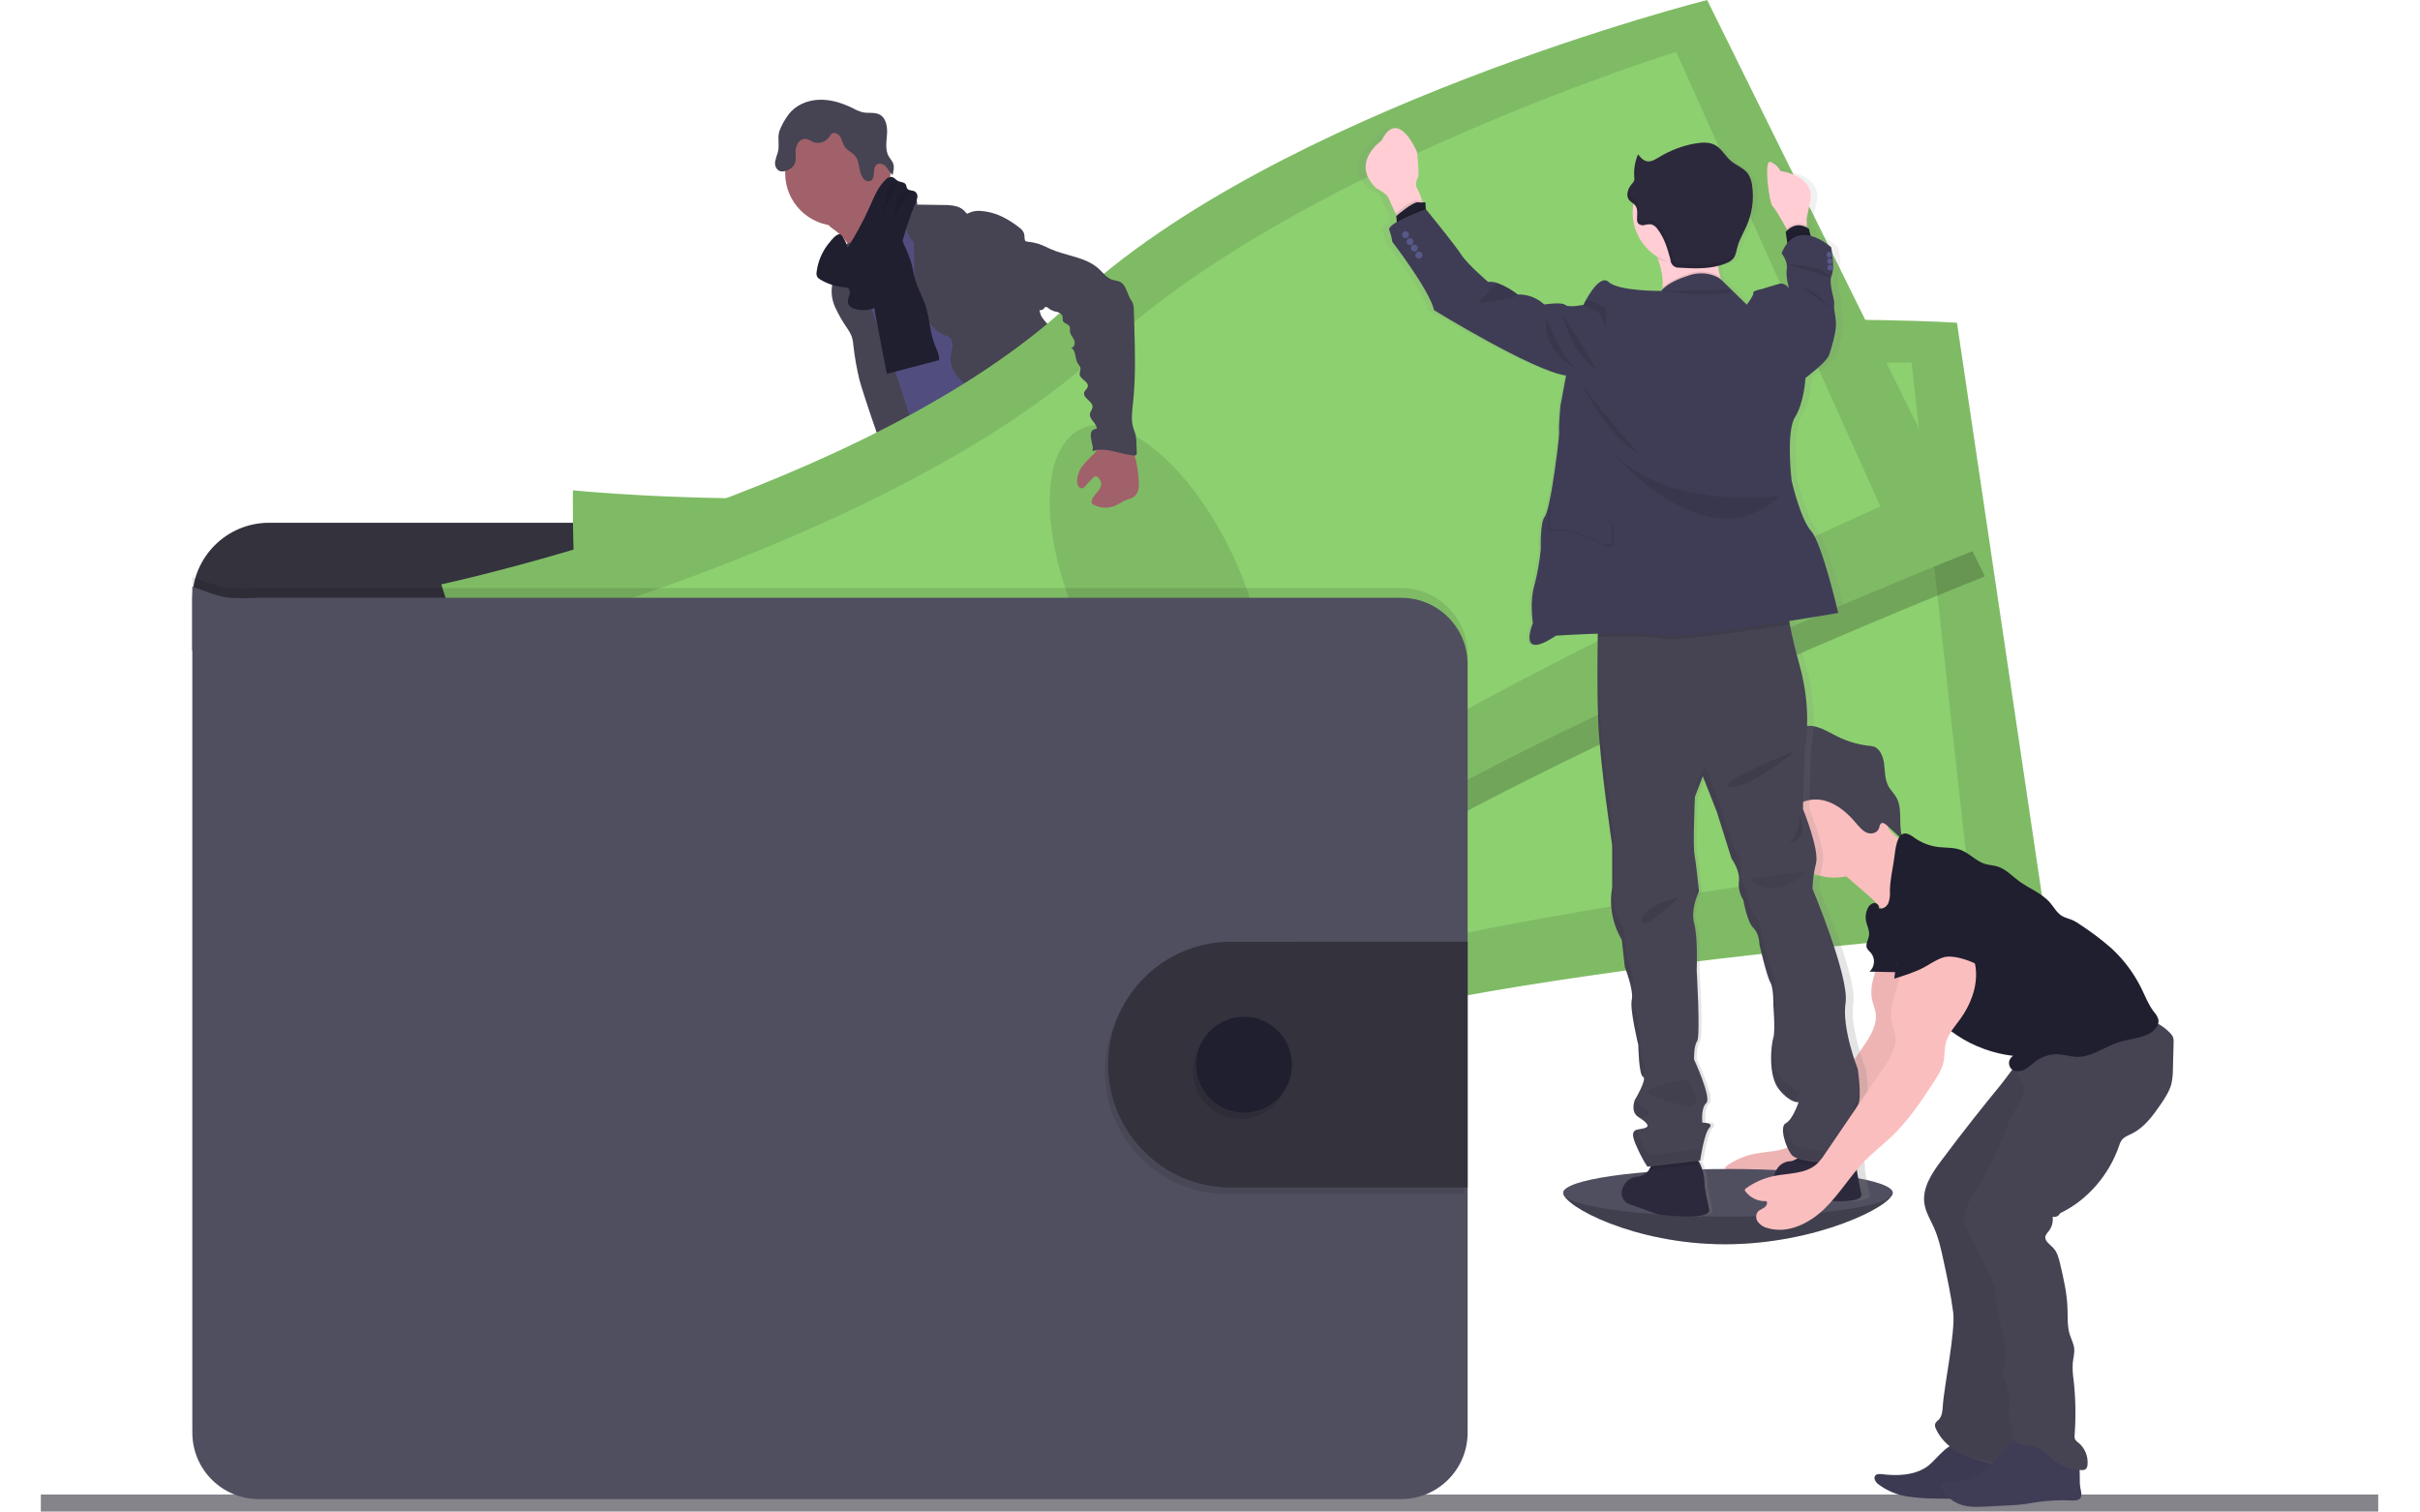 <?xml version="1.0" encoding="UTF-8"?>
<svg xmlns="http://www.w3.org/2000/svg" xmlns:xlink="http://www.w3.org/1999/xlink" width="800px" height="500px" viewBox="0 0 773 500" version="1.1">
<defs>
<filter id="alpha" filterUnits="objectBoundingBox" x="0%" y="0%" width="100%" height="100%">
  <feColorMatrix type="matrix" in="SourceGraphic" values="0 0 0 0 1 0 0 0 0 1 0 0 0 0 1 0 0 0 1 0"/>
</filter>
<mask id="mask0">
  <g filter="url(#alpha)">
<rect x="0" y="0" width="773" height="500" style="fill:rgb(0%,0%,0%);fill-opacity:0.2;stroke:none;"/>
  </g>
</mask>
<clipPath id="clip1">
  <rect x="0" y="0" width="773" height="501"/>
</clipPath>
<g id="surface5" clip-path="url(#clip1)">
<path style=" stroke:none;fill-rule:nonzero;fill:rgb(0%,0%,0%);fill-opacity:1;" d="M 612.172 394.324 C 612.172 398.668 586.855 411.332 556.781 411.332 C 526.707 411.332 503.273 398.668 503.273 394.324 "/>
</g>
<mask id="mask1">
  <g filter="url(#alpha)">
<rect x="0" y="0" width="773" height="500" style="fill:rgb(0%,0%,0%);fill-opacity:0.102;stroke:none;"/>
  </g>
</mask>
<clipPath id="clip2">
  <rect x="0" y="0" width="773" height="501"/>
</clipPath>
<g id="surface8" clip-path="url(#clip2)">
<path style=" stroke:none;fill-rule:nonzero;fill:rgb(0%,0%,0%);fill-opacity:1;" d="M 283.207 60.449 C 282.133 60.469 281.129 60.973 280.473 61.82 C 279.688 62.844 279.531 64.199 279.332 65.5 C 278.664 69.629 277.191 73.59 274.996 77.148 "/>
</g>
<mask id="mask2">
  <g filter="url(#alpha)">
<rect x="0" y="0" width="773" height="500" style="fill:rgb(0%,0%,0%);fill-opacity:0.102;stroke:none;"/>
  </g>
</mask>
<clipPath id="clip3">
  <rect x="0" y="0" width="773" height="501"/>
</clipPath>
<g id="surface11" clip-path="url(#clip3)">
<path style=" stroke:none;fill-rule:nonzero;fill:rgb(0%,0%,0%);fill-opacity:1;" d="M 286.961 63.387 C 285.473 63.422 284.117 64.234 283.391 65.531 C 282.902 66.688 282.598 67.914 282.492 69.168 C 281.859 71.945 280.641 74.551 278.922 76.82 "/>
</g>
<mask id="mask3">
  <g filter="url(#alpha)">
<rect x="0" y="0" width="773" height="500" style="fill:rgb(0%,0%,0%);fill-opacity:0.102;stroke:none;"/>
  </g>
</mask>
<clipPath id="clip4">
  <rect x="0" y="0" width="773" height="501"/>
</clipPath>
<g id="surface14" clip-path="url(#clip4)">
<path style=" stroke:none;fill-rule:nonzero;fill:rgb(0%,0%,0%);fill-opacity:1;" d="M 175.898 162.098 C 175.898 162.098 174.867 226.059 186.203 247.105 C 197.543 268.152 202.402 359.707 202.402 359.707 C 202.402 359.707 321.25 372.004 404.074 344.977 C 486.895 317.953 663.125 306.898 663.125 306.898 L 633.426 106.688 C 633.426 106.688 486.711 97.277 403.25 137.09 C 319.785 176.906 175.898 162.098 175.898 162.098 Z M 175.898 162.098 "/>
</g>
<mask id="mask4">
  <g filter="url(#alpha)">
<rect x="0" y="0" width="773" height="500" style="fill:rgb(0%,0%,0%);fill-opacity:0.102;stroke:none;"/>
  </g>
</mask>
<clipPath id="clip5">
  <rect x="0" y="0" width="773" height="501"/>
</clipPath>
<g id="surface17" clip-path="url(#clip5)">
<path style=" stroke:none;fill-rule:nonzero;fill:rgb(0%,0%,0%);fill-opacity:1;" d="M 427.938 233.777 C 423.871 201.129 408.238 176.195 393.02 178.094 C 377.801 179.988 368.758 207.992 372.824 240.641 C 376.891 273.293 392.523 298.223 407.742 296.324 C 422.961 294.43 432.004 266.426 427.938 233.777 Z M 427.938 233.777 "/>
</g>
<mask id="mask5">
  <g filter="url(#alpha)">
<rect x="0" y="0" width="773" height="500" style="fill:rgb(0%,0%,0%);fill-opacity:0.2;stroke:none;"/>
  </g>
</mask>
<clipPath id="clip6">
  <rect x="0" y="0" width="773" height="501"/>
</clipPath>
<g id="surface20" clip-path="url(#clip6)">
<path style=" stroke:none;fill-rule:nonzero;fill:rgb(0%,0%,0%);fill-opacity:1;" d="M 552.988 9.152 C 552.988 9.152 410.457 45.234 343.242 108.75 C 276.027 172.262 134.531 202.336 134.531 202.336 C 134.531 202.336 153.172 263.52 170.414 280.074 C 187.656 296.629 220.355 382.281 220.355 382.281 C 220.355 382.281 337.242 357.496 407.77 306.332 C 478.297 255.168 642.664 190.551 642.664 190.551 Z M 552.988 9.152 "/>
</g>
<mask id="mask6">
  <g filter="url(#alpha)">
<rect x="0" y="0" width="773" height="500" style="fill:rgb(0%,0%,0%);fill-opacity:0.102;stroke:none;"/>
  </g>
</mask>
<clipPath id="clip7">
  <rect x="0" y="0" width="773" height="501"/>
</clipPath>
<g id="surface23" clip-path="url(#clip7)">
<path style=" stroke:none;fill-rule:nonzero;fill:rgb(0%,0%,0%);fill-opacity:1;" d="M 132.391 193.172 C 132.391 193.172 151.023 254.367 168.25 270.922 C 185.477 287.473 218.191 373.121 218.191 373.121 C 218.191 373.121 335.094 348.344 405.625 297.18 C 476.16 246.016 640.516 181.422 640.516 181.422 L 550.84 0 C 550.84 0 408.312 36.082 341.098 99.594 C 273.887 163.109 132.391 193.172 132.391 193.172 Z M 132.391 193.172 "/>
</g>
<mask id="mask7">
  <g filter="url(#alpha)">
<rect x="0" y="0" width="773" height="500" style="fill:rgb(0%,0%,0%);fill-opacity:0.102;stroke:none;"/>
  </g>
</mask>
<clipPath id="clip8">
  <rect x="0" y="0" width="773" height="501"/>
</clipPath>
<g id="surface26" clip-path="url(#clip8)">
<path style=" stroke:none;fill-rule:nonzero;fill:rgb(0%,0%,0%);fill-opacity:1;" d="M 394.258 184.031 C 380.371 154.207 357.844 135.277 343.941 141.754 C 330.039 148.23 330.023 177.66 343.91 207.484 C 357.793 237.309 380.32 256.238 394.223 249.762 C 408.129 243.289 408.141 213.859 394.258 184.031 Z M 394.258 184.031 "/>
</g>
<mask id="mask8">
  <g filter="url(#alpha)">
<rect x="0" y="0" width="773" height="500" style="fill:rgb(0%,0%,0%);fill-opacity:0.102;stroke:none;"/>
  </g>
</mask>
<clipPath id="clip9">
  <rect x="0" y="0" width="773" height="501"/>
</clipPath>
<g id="surface29" clip-path="url(#clip9)">
<path style=" stroke:none;fill-rule:nonzero;fill:rgb(0%,0%,0%);fill-opacity:1;" d="M 471.668 216.324 L 471.668 470.375 C 471.668 482.512 461.832 492.348 449.703 492.34 L 72.035 492.34 C 59.91 492.336 50.082 482.504 50.082 470.375 L 50.082 190.715 C 60.906 194.734 60.906 194.734 72.035 194.395 L 449.703 194.395 C 461.816 194.395 471.645 204.207 471.668 216.324 Z M 471.668 216.324 "/>
</g>
<mask id="mask9">
  <g filter="url(#alpha)">
<rect x="0" y="0" width="773" height="500" style="fill:rgb(0%,0%,0%);fill-opacity:0.102;stroke:none;"/>
  </g>
</mask>
<clipPath id="clip10">
  <rect x="0" y="0" width="773" height="501"/>
</clipPath>
<g id="surface32" clip-path="url(#clip10)">
<path style=" stroke:none;fill-rule:nonzero;fill:rgb(0%,0%,0%);fill-opacity:1;" d="M 470.594 313.484 L 470.594 394.727 L 391.824 394.727 C 369.605 394.43 351.754 376.328 351.754 354.105 C 351.754 331.883 369.605 313.781 391.824 313.484 Z M 470.594 313.484 "/>
</g>
<mask id="mask10">
  <g filter="url(#alpha)">
<rect x="0" y="0" width="773" height="500" style="fill:rgb(0%,0%,0%);fill-opacity:0.102;stroke:none;"/>
  </g>
</mask>
<clipPath id="clip11">
  <rect x="0" y="0" width="773" height="501"/>
</clipPath>
<g id="surface35" clip-path="url(#clip11)">
<path style=" stroke:none;fill-rule:nonzero;fill:rgb(0%,0%,0%);fill-opacity:1;" d="M 412.508 354.109 C 412.508 362.855 405.418 369.949 396.676 369.949 C 387.93 369.949 380.84 362.855 380.84 354.109 C 380.84 345.359 387.93 338.27 396.676 338.27 C 405.418 338.27 412.508 345.359 412.508 354.109 Z M 412.508 354.109 "/>
</g>
<mask id="mask11">
  <g filter="url(#alpha)">
<rect x="0" y="0" width="773" height="500" style="fill:rgb(0%,0%,0%);fill-opacity:0.051;stroke:none;"/>
  </g>
</mask>
<clipPath id="clip12">
  <rect x="0" y="0" width="773" height="501"/>
</clipPath>
<g id="surface38" clip-path="url(#clip12)">
<path style=" stroke:none;fill-rule:nonzero;fill:rgb(0%,0%,0%);fill-opacity:1;" d="M 608.402 310.617 C 609.027 317.402 603.898 323.984 605.391 330.625 C 605.715 332.047 606.328 333.387 606.547 334.824 C 607.164 338.77 604.816 342.504 602.57 345.801 L 583.285 374.109 C 582.512 375.352 581.586 376.496 580.531 377.512 C 576.848 380.797 571.312 380.457 566.469 381.438 C 563.062 382.129 559.848 383.551 557.047 385.605 C 556.801 385.812 556.766 386.172 556.957 386.43 C 558.586 388.645 561.223 389.883 563.965 389.719 C 564.473 390.391 563.965 391.371 563.23 391.848 C 562.191 392.586 560.77 392.762 560.566 394.516 C 560.492 395.125 560.617 395.746 560.918 396.281 C 561.695 397.473 562.902 398.312 564.289 398.629 C 570.969 400.672 578.184 397.082 583.18 392.203 C 588.18 387.32 591.766 381.156 596.668 376.188 C 599.383 373.438 602.469 371.082 605.266 368.418 C 610.848 363.102 615.184 356.633 619.371 350.16 C 620.629 348.211 621.898 346.207 622.426 343.945 C 622.957 341.688 622.707 339.402 623.305 337.215 C 624.082 334.344 626.18 332.062 627.926 329.652 C 631.348 324.941 633.633 319.176 633.184 313.371 C 632.734 307.57 629.133 301.832 623.656 299.859 C 621.957 299.18 620.086 299.066 618.32 299.535 C 616.074 300.227 614.418 302.082 612.887 303.859 L 609.203 308.094 C 608.289 309.023 607.562 310.121 607.07 311.332 C 606.59 312.574 606.875 313.98 607.805 314.934 "/>
</g>
<mask id="mask12">
  <g filter="url(#alpha)">
<rect x="0" y="0" width="773" height="500" style="fill:rgb(0%,0%,0%);fill-opacity:0.051;stroke:none;"/>
  </g>
</mask>
<clipPath id="clip13">
  <rect x="0" y="0" width="773" height="501"/>
</clipPath>
<g id="surface41" clip-path="url(#clip13)">
<path style=" stroke:none;fill-rule:nonzero;fill:rgb(0%,0%,0%);fill-opacity:1;" d="M 623 485.215 C 618.789 487.785 613.543 487.938 608.645 487.34 C 607.859 487.246 606.922 487.188 606.438 487.797 C 605.699 488.684 606.57 490.008 607.469 490.691 C 610.355 492.859 613.746 494.258 617.324 494.75 C 620.52 495.203 623.742 495.418 626.969 495.391 C 635.805 495.543 644.637 495.691 653.332 494.426 C 653.848 494.387 654.348 494.242 654.805 494 C 655.363 493.605 655.754 493.012 655.895 492.34 C 656.492 490.074 655.344 487.645 653.605 486.066 C 651.867 484.492 649.637 483.617 647.457 482.77 L 639.801 479.785 C 638.004 479.086 635.125 477.23 633.176 477.379 C 629.508 477.645 626.043 483.43 623 485.215 Z M 623 485.215 "/>
</g>
<mask id="mask13">
  <g filter="url(#alpha)">
<rect x="0" y="0" width="773" height="500" style="fill:rgb(0%,0%,0%);fill-opacity:0.051;stroke:none;"/>
  </g>
</mask>
<clipPath id="clip14">
  <rect x="0" y="0" width="773" height="501"/>
</clipPath>
<g id="surface44" clip-path="url(#clip14)">
<path style=" stroke:none;fill-rule:nonzero;fill:rgb(0%,0%,0%);fill-opacity:1;" d="M 628.367 383.293 C 625.18 387.531 621.883 392.438 622.668 397.68 C 623.098 400.516 624.68 403.012 625.844 405.625 C 627.418 409.168 628.242 412.988 629.051 416.781 C 630.246 422.34 631.445 427.91 632.176 433.543 C 633.008 439.918 629.098 458.344 628.734 464.758 C 628.648 466.305 628.465 467.98 627.391 469.094 C 626.969 469.527 626.41 469.883 626.219 470.457 C 626.105 471.012 626.195 471.586 626.477 472.078 C 628.273 476.133 631.945 479.145 636.047 480.914 C 640.148 482.68 650.035 484.219 654.504 484.367 C 655.094 484.43 655.688 484.352 656.238 484.137 C 656.836 483.781 657.305 483.246 657.578 482.605 C 660.781 476.48 657.707 456.098 657.75 449.176 C 657.793 443.402 659.156 437.68 658.906 431.914 C 658.699 427.289 657.434 422.77 657.012 418.168 C 656.277 410.605 657.66 403.012 659.051 395.543 C 660.113 389.824 661.18 384.094 662.543 378.43 C 663.375 374.977 664.34 371.496 666.223 368.496 C 667.695 366.121 669.766 364.133 671.48 361.871 C 676.242 355.629 678.355 347.762 677.367 339.969 C 677.266 339.234 666.324 342.746 665.363 343.168 C 661.426 344.84 657.809 347.168 654.656 350.059 C 652.125 352.469 650.129 355.691 647.914 358.395 C 644.777 362.219 641.68 366.074 638.625 369.957 C 635.133 374.355 631.715 378.801 628.367 383.293 Z M 628.367 383.293 "/>
</g>
<linearGradient id="linear0" gradientUnits="userSpaceOnUse" x1="790.68" y1="664.41" x2="790.68" y2="175.75" gradientTransform="matrix(0.736,0,0,0.736,-62.179,-87.062)">
<stop offset="0" style="stop-color:rgb(50.196%,50.196%,50.196%);stop-opacity:0.251;"/>
<stop offset="0.54" style="stop-color:rgb(50.196%,50.196%,50.196%);stop-opacity:0.122;"/>
<stop offset="1" style="stop-color:rgb(50.196%,50.196%,50.196%);stop-opacity:0.102;"/>
</linearGradient>
<mask id="mask14">
  <g filter="url(#alpha)">
<rect x="0" y="0" width="773" height="500" style="fill:rgb(0%,0%,0%);fill-opacity:0.102;stroke:none;"/>
  </g>
</mask>
<clipPath id="clip15">
  <rect x="0" y="0" width="773" height="501"/>
</clipPath>
<g id="surface47" clip-path="url(#clip15)">
<path style=" stroke:none;fill-rule:nonzero;fill:rgb(0%,0%,0%);fill-opacity:1;" d="M 547.168 382.785 C 547.719 383.383 548.18 384.062 548.535 384.793 L 531.602 386.762 C 532.355 385.566 532.762 384.188 532.773 382.777 C 532.773 382.777 544.074 379.469 547.168 382.785 Z M 547.168 382.785 "/>
</g>
<mask id="mask15">
  <g filter="url(#alpha)">
<rect x="0" y="0" width="773" height="500" style="fill:rgb(0%,0%,0%);fill-opacity:0.102;stroke:none;"/>
  </g>
</mask>
<clipPath id="clip16">
  <rect x="0" y="0" width="773" height="501"/>
</clipPath>
<g id="surface50" clip-path="url(#clip16)">
<path style=" stroke:none;fill-rule:nonzero;fill:rgb(0%,0%,0%);fill-opacity:1;" d="M 598.641 379.184 L 598.641 382.355 C 596.004 386.695 583.262 385.742 579.559 383.57 C 579.832 383.457 580.098 383.328 580.355 383.18 C 583.23 381.598 583.16 377.711 583.16 377.711 C 583.16 377.711 594.461 374.395 597.559 377.711 C 597.973 378.16 598.336 378.652 598.641 379.184 Z M 598.641 379.184 "/>
</g>
<mask id="mask16">
  <g filter="url(#alpha)">
<rect x="0" y="0" width="773" height="500" style="fill:rgb(0%,0%,0%);fill-opacity:0.051;stroke:none;"/>
  </g>
</mask>
<clipPath id="clip17">
  <rect x="0" y="0" width="773" height="501"/>
</clipPath>
<g id="surface53" clip-path="url(#clip17)">
<path style=" stroke:none;fill-rule:nonzero;fill:rgb(0%,0%,0%);fill-opacity:1;" d="M 565.094 290.48 L 584.027 287.953 C 584.027 287.953 573.301 298.902 565.094 290.48 Z M 565.094 290.48 "/>
</g>
<mask id="mask17">
  <g filter="url(#alpha)">
<rect x="0" y="0" width="773" height="500" style="fill:rgb(0%,0%,0%);fill-opacity:0.102;stroke:none;"/>
  </g>
</mask>
<clipPath id="clip18">
  <rect x="0" y="0" width="773" height="501"/>
</clipPath>
<g id="surface56" clip-path="url(#clip18)">
<path style=" stroke:none;fill-rule:nonzero;fill:rgb(0%,0%,0%);fill-opacity:1;" d="M 581.289 269.449 C 581.289 269.449 581.938 276.148 577.836 278.668 C 577.836 278.668 585.176 277.52 581.289 269.449 Z M 581.289 269.449 "/>
</g>
<mask id="mask18">
  <g filter="url(#alpha)">
<rect x="0" y="0" width="773" height="500" style="fill:rgb(0%,0%,0%);fill-opacity:0.102;stroke:none;"/>
  </g>
</mask>
<clipPath id="clip19">
  <rect x="0" y="0" width="773" height="501"/>
</clipPath>
<g id="surface59" clip-path="url(#clip19)">
<path style=" stroke:none;fill-rule:nonzero;fill:rgb(0%,0%,0%);fill-opacity:1;" d="M 580.125 248.137 C 580.125 248.137 564.297 261.172 558.539 260.09 C 552.785 259.008 580.125 248.137 580.125 248.137 Z M 580.125 248.137 "/>
</g>
<mask id="mask19">
  <g filter="url(#alpha)">
<rect x="0" y="0" width="773" height="500" style="fill:rgb(0%,0%,0%);fill-opacity:0.102;stroke:none;"/>
  </g>
</mask>
<clipPath id="clip20">
  <rect x="0" y="0" width="773" height="501"/>
</clipPath>
<g id="surface62" clip-path="url(#clip20)">
<path style=" stroke:none;fill-rule:nonzero;fill:rgb(0%,0%,0%);fill-opacity:1;" d="M 541.621 296.59 C 541.621 296.59 529.602 299.324 529.238 304.152 C 528.879 308.984 541.621 296.59 541.621 296.59 Z M 541.621 296.59 "/>
</g>
<mask id="mask20">
  <g filter="url(#alpha)">
<rect x="0" y="0" width="773" height="500" style="fill:rgb(0%,0%,0%);fill-opacity:0.051;stroke:none;"/>
  </g>
</mask>
<clipPath id="clip21">
  <rect x="0" y="0" width="773" height="501"/>
</clipPath>
<g id="surface65" clip-path="url(#clip21)">
<path style=" stroke:none;fill-rule:nonzero;fill:rgb(0%,0%,0%);fill-opacity:1;" d="M 544.266 356.648 C 544.266 356.648 527.281 359.816 532.105 361.973 C 536.926 364.133 544.848 365.863 544.848 365.863 C 544.848 365.863 550.332 366.148 544.266 356.648 Z M 544.266 356.648 "/>
</g>
<mask id="mask21">
  <g filter="url(#alpha)">
<rect x="0" y="0" width="773" height="500" style="fill:rgb(0%,0%,0%);fill-opacity:0.051;stroke:none;"/>
  </g>
</mask>
<clipPath id="clip22">
  <rect x="0" y="0" width="773" height="501"/>
</clipPath>
<g id="surface68" clip-path="url(#clip22)">
<path style=" stroke:none;fill-rule:nonzero;fill:rgb(0%,0%,0%);fill-opacity:1;" d="M 528.672 365.406 C 527.809 364.863 527.234 363.961 527.121 362.945 L 526.941 363.246 C 526.941 363.246 525.359 367.137 528.098 368.859 C 528.406 369.059 528.711 369.258 528.98 369.449 C 529.492 369.352 530.035 369.277 530.559 369.145 C 532.875 368.57 531.41 367.137 528.672 365.406 Z M 528.672 365.406 "/>
<path style=" stroke:none;fill-rule:nonzero;fill:rgb(0%,0%,0%);fill-opacity:1;" d="M 550.551 364.25 C 551.023 363.82 551.008 362.719 550.723 361.305 C 549.984 362.414 549.773 364.152 549.758 365.473 C 549.938 365.016 550.207 364.598 550.551 364.25 Z M 550.551 364.25 "/>
<path style=" stroke:none;fill-rule:nonzero;fill:rgb(0%,0%,0%);fill-opacity:1;" d="M 547.938 292.605 C 547.312 294.309 546.926 296.094 546.789 297.902 C 547.117 296.652 547.559 295.434 548.109 294.262 Z M 547.938 292.605 "/>
<path style=" stroke:none;fill-rule:nonzero;fill:rgb(0%,0%,0%);fill-opacity:1;" d="M 586.84 285.051 C 586.953 284.535 587.004 284.004 586.992 283.477 C 586.781 284.551 586.633 285.543 586.523 286.422 C 586.617 285.973 586.723 285.543 586.84 285.051 Z M 586.84 285.051 "/>
<path style=" stroke:none;fill-rule:nonzero;fill:rgb(0%,0%,0%);fill-opacity:1;" d="M 547.535 343.809 C 547.77 343.453 547.902 342.262 547.961 340.605 C 547.43 341.887 547.145 343.258 547.129 344.648 C 547.23 344.352 547.367 344.07 547.535 343.809 Z M 547.535 343.809 "/>
<path style=" stroke:none;fill-rule:nonzero;fill:rgb(0%,0%,0%);fill-opacity:1;" d="M 551.066 370.965 C 550.176 373.852 549.512 376.809 549.086 379.801 L 531.676 381.812 C 531.676 381.812 530.086 379.801 527.781 374.449 C 527.598 374.035 527.434 373.613 527.289 373.18 C 526.242 373.66 525.816 374.742 527.199 377.902 C 529.504 383.234 531.102 385.266 531.102 385.266 L 548.512 383.246 C 548.512 383.246 549.809 374.176 551.531 372.445 C 552.414 371.613 551.871 371.18 551.066 370.965 Z M 551.066 370.965 "/>
<path style=" stroke:none;fill-rule:nonzero;fill:rgb(0%,0%,0%);fill-opacity:1;" d="M 528.098 345.102 C 528.098 345.102 528.238 355.035 529.684 355.609 C 530.418 353.969 530.895 352.406 530.25 352.148 C 528.777 351.574 528.664 341.633 528.664 341.633 C 528.664 341.633 525.789 329.852 526.508 326.656 C 527.23 323.461 524.203 315.863 524.203 315.863 L 523.195 306.789 C 520.117 301.641 518.992 295.555 520.031 289.648 L 520.031 275.656 C 520.031 275.656 515.996 248.586 515.422 234.902 C 515.055 226.141 515.156 214.184 515.273 206.723 C 515.273 205.375 515.32 204.184 515.34 203.172 L 514.848 203.227 C 514.848 203.227 514.766 205.992 514.699 210.184 C 514.582 217.645 514.473 229.602 514.848 238.359 C 515.422 252.039 519.449 279.117 519.449 279.117 L 519.449 293.109 C 518.414 299.016 519.543 305.098 522.621 310.242 L 523.621 319.316 C 523.621 319.316 526.648 326.945 525.926 330.117 C 525.207 333.293 528.098 345.102 528.098 345.102 Z M 528.098 345.102 "/>
<path style=" stroke:none;fill-rule:nonzero;fill:rgb(0%,0%,0%);fill-opacity:1;" d="M 579.352 377.93 C 577.938 375.883 576.996 373.547 576.59 371.09 C 574.816 372.695 576.855 378.926 578.801 381.398 C 580.809 383.992 595.785 385.574 598.676 380.816 L 598.676 378.078 C 594.754 381.93 581.25 380.383 579.352 377.93 Z M 579.352 377.93 "/>
<path style=" stroke:none;fill-rule:nonzero;fill:rgb(0%,0%,0%);fill-opacity:1;" d="M 601.23 361.656 C 600.441 363.039 599.77 364.484 599.215 365.98 L 599.215 368.02 C 599.547 367.281 600.012 366.297 600.688 365.133 C 601.145 364 601.359 362.781 601.32 361.562 C 601.32 361.562 601.254 361.629 601.23 361.656 Z M 601.23 361.656 "/>
<path style=" stroke:none;fill-rule:nonzero;fill:rgb(0%,0%,0%);fill-opacity:1;" d="M 580.234 363.934 C 580.785 362.824 581.258 361.68 581.656 360.508 C 581.656 360.508 579.207 361.082 575.316 356.473 C 572.492 353.121 572.328 346.789 572.734 342.652 C 571.996 345.102 570.855 355.324 574.742 359.934 C 577.285 362.945 579.207 363.742 580.234 363.934 Z M 580.234 363.934 "/>
<path style=" stroke:none;fill-rule:nonzero;fill:rgb(0%,0%,0%);fill-opacity:1;" d="M 572.727 331.996 C 572.98 334.832 573.078 337.684 573.016 340.531 C 573.086 340.082 573.184 339.637 573.309 339.199 C 574.043 336.746 573.309 328.543 573.309 328.543 C 573.309 328.543 573.457 322.777 572.301 320.906 C 571.145 319.035 568.738 308.371 568.738 308.371 C 568.738 308.371 568.738 304.773 566.719 302.902 C 564.703 301.031 563.406 293.684 563.406 293.684 C 562.215 291.848 561.695 289.66 561.934 287.488 C 562.367 283.887 559.488 280 559.488 280 L 554.594 264.449 L 549.984 252.785 L 547.387 259.559 C 547.387 259.559 547.387 260.414 547.297 261.766 L 549.402 256.266 L 554.012 267.91 L 558.91 283.461 C 558.91 283.461 561.785 287.348 561.352 290.949 C 561.113 293.121 561.637 295.309 562.824 297.145 C 562.824 297.145 564.121 304.508 566.137 306.363 C 568.156 308.219 568.148 311.832 568.148 311.832 C 568.148 311.832 570.598 322.488 571.746 324.352 C 572.895 326.215 572.727 331.996 572.727 331.996 Z M 572.727 331.996 "/>
</g>
<mask id="mask22">
  <g filter="url(#alpha)">
<rect x="0" y="0" width="773" height="500" style="fill:rgb(0%,0%,0%);fill-opacity:0.102;stroke:none;"/>
  </g>
</mask>
<clipPath id="clip23">
  <rect x="0" y="0" width="773" height="501"/>
</clipPath>
<g id="surface71" clip-path="url(#clip23)">
<path style=" stroke:none;fill-rule:nonzero;fill:rgb(0%,0%,0%);fill-opacity:1;" d="M 583.844 76.371 L 577.836 76.988 L 577.164 75.742 C 578.832 73.848 581.605 73.391 583.793 74.652 Z M 583.844 76.371 "/>
</g>
<mask id="mask23">
  <g filter="url(#alpha)">
<rect x="0" y="0" width="773" height="500" style="fill:rgb(0%,0%,0%);fill-opacity:0.102;stroke:none;"/>
  </g>
</mask>
<clipPath id="clip24">
  <rect x="0" y="0" width="773" height="501"/>
</clipPath>
<g id="surface74" clip-path="url(#clip24)">
<path style=" stroke:none;fill-rule:nonzero;fill:rgb(0%,0%,0%);fill-opacity:1;" d="M 457.043 67.621 L 448.582 72.156 L 447.848 70.566 C 449.039 69.566 453.273 66.148 454.664 66.289 C 455.328 66.371 456 66.391 456.668 66.34 C 456.902 67.129 457.043 67.621 457.043 67.621 Z M 457.043 67.621 "/>
</g>
<mask id="mask24">
  <g filter="url(#alpha)">
<rect x="0" y="0" width="773" height="500" style="fill:rgb(0%,0%,0%);fill-opacity:0.102;stroke:none;"/>
  </g>
</mask>
<clipPath id="clip25">
  <rect x="0" y="0" width="773" height="501"/>
</clipPath>
<g id="surface77" clip-path="url(#clip25)">
<path style=" stroke:none;fill-rule:nonzero;fill:rgb(0%,0%,0%);fill-opacity:1;" d="M 556.164 76.48 C 555.188 78.875 554.582 81.406 554.367 83.984 C 551.383 86.496 548.117 86.324 543.914 86.324 C 540.688 86.324 537.109 87.105 534.531 85.551 C 533.559 82.938 532.328 80.43 530.852 78.062 C 530.852 78.062 562.5 60.641 556.164 76.48 Z M 556.164 76.48 "/>
</g>
<mask id="mask25">
  <g filter="url(#alpha)">
<rect x="0" y="0" width="773" height="500" style="fill:rgb(0%,0%,0%);fill-opacity:0.102;stroke:none;"/>
  </g>
</mask>
<clipPath id="clip26">
  <rect x="0" y="0" width="773" height="501"/>
</clipPath>
<g id="surface80" clip-path="url(#clip26)">
<path style=" stroke:none;fill-rule:nonzero;fill:rgb(0%,0%,0%);fill-opacity:1;" d="M 561.781 101.973 C 561.781 101.973 520.348 106.648 528.09 104.133 C 533.48 102.371 535.621 98.977 536.07 95.148 C 538.133 92.938 542.277 91.297 544.906 90.441 C 547.336 89.625 549.961 89.582 552.414 90.316 C 553.383 90.609 554.301 91.035 555.148 91.582 C 556.355 95.594 558.648 99.191 561.781 101.973 Z M 561.781 101.973 "/>
</g>
<mask id="mask26">
  <g filter="url(#alpha)">
<rect x="0" y="0" width="773" height="500" style="fill:rgb(0%,0%,0%);fill-opacity:0.102;stroke:none;"/>
  </g>
</mask>
<clipPath id="clip27">
  <rect x="0" y="0" width="773" height="501"/>
</clipPath>
<g id="surface83" clip-path="url(#clip27)">
<path style=" stroke:none;fill-rule:nonzero;fill:rgb(0%,0%,0%);fill-opacity:1;" d="M 585.359 79.219 L 577.438 81.055 L 577.27 79.875 C 579.008 77.488 582.055 76.445 584.887 77.27 Z M 585.359 79.219 "/>
</g>
<mask id="mask27">
  <g filter="url(#alpha)">
<rect x="0" y="0" width="773" height="500" style="fill:rgb(0%,0%,0%);fill-opacity:0.102;stroke:none;"/>
  </g>
</mask>
<clipPath id="clip28">
  <rect x="0" y="0" width="773" height="501"/>
</clipPath>
<g id="surface86" clip-path="url(#clip28)">
<path style=" stroke:none;fill-rule:nonzero;fill:rgb(0%,0%,0%);fill-opacity:1;" d="M 457.902 70.176 L 448.398 74.859 L 448.207 72.82 C 451.285 71.164 454.484 69.746 457.777 68.57 Z M 457.902 70.176 "/>
</g>
<mask id="mask28">
  <g filter="url(#alpha)">
<rect x="0" y="0" width="773" height="500" style="fill:rgb(0%,0%,0%);fill-opacity:0.102;stroke:none;"/>
  </g>
</mask>
<clipPath id="clip29">
  <rect x="0" y="0" width="773" height="501"/>
</clipPath>
<g id="surface89" clip-path="url(#clip29)">
<path style=" stroke:none;fill-rule:nonzero;fill:rgb(0%,0%,0%);fill-opacity:1;" d="M 578.168 206.398 C 562.109 208.961 539.289 212.23 535.668 211.125 C 532.656 210.215 523.055 210.309 514.699 210.598 C 514.773 206.414 514.848 203.637 514.848 203.637 L 577.039 197.156 C 577.039 197.156 576.98 200.031 578.168 206.398 Z M 578.168 206.398 "/>
</g>
<mask id="mask29">
  <g filter="url(#alpha)">
<rect x="0" y="0" width="773" height="500" style="fill:rgb(0%,0%,0%);fill-opacity:0.102;stroke:none;"/>
  </g>
</mask>
<clipPath id="clip30">
  <rect x="0" y="0" width="773" height="501"/>
</clipPath>
<g id="surface92" clip-path="url(#clip30)">
<path style=" stroke:none;fill-rule:nonzero;fill:rgb(0%,0%,0%);fill-opacity:1;" d="M 517.152 107.871 C 517.152 107.871 515.57 103.121 514.125 102.719 C 512.695 102.191 511.297 101.566 509.953 100.848 L 510.879 99.07 C 510.879 99.07 516.281 100.543 517.152 102.145 C 518.02 103.742 517.152 107.871 517.152 107.871 Z M 517.152 107.871 "/>
</g>
<mask id="mask30">
  <g filter="url(#alpha)">
<rect x="0" y="0" width="773" height="500" style="fill:rgb(0%,0%,0%);fill-opacity:0.102;stroke:none;"/>
  </g>
</mask>
<clipPath id="clip31">
  <rect x="0" y="0" width="773" height="501"/>
</clipPath>
<g id="surface95" clip-path="url(#clip31)">
<path style=" stroke:none;fill-rule:nonzero;fill:rgb(0%,0%,0%);fill-opacity:1;" d="M 488.211 97.363 C 487.926 98.836 475.109 100.098 475.109 100.098 L 481.586 93.602 L 481.75 93.66 C 484.07 94.574 486.25 95.82 488.211 97.363 Z M 488.211 97.363 "/>
</g>
<mask id="mask31">
  <g filter="url(#alpha)">
<rect x="0" y="0" width="773" height="500" style="fill:rgb(0%,0%,0%);fill-opacity:0.102;stroke:none;"/>
  </g>
</mask>
<clipPath id="clip32">
  <rect x="0" y="0" width="773" height="501"/>
</clipPath>
<g id="surface98" clip-path="url(#clip32)">
<path style=" stroke:none;fill-rule:nonzero;fill:rgb(0%,0%,0%);fill-opacity:1;" d="M 517.203 146.898 C 517.062 146.73 549.523 187.723 574.715 164.035 C 574.738 164.043 534.93 169.441 517.203 146.898 Z M 517.203 146.898 "/>
</g>
<mask id="mask32">
  <g filter="url(#alpha)">
<rect x="0" y="0" width="773" height="500" style="fill:rgb(0%,0%,0%);fill-opacity:0.102;stroke:none;"/>
  </g>
</mask>
<clipPath id="clip33">
  <rect x="0" y="0" width="773" height="501"/>
</clipPath>
<g id="surface101" clip-path="url(#clip33)">
<path style=" stroke:none;fill-rule:nonzero;fill:rgb(0%,0%,0%);fill-opacity:1;" d="M 498.578 168.211 C 498.578 168.211 518 168.742 520.031 174.328 L 520.031 180.148 C 518.906 180.77 517.539 180.77 516.414 180.148 C 514.457 179.086 502.715 173.121 498.578 175.992 Z M 498.578 168.211 "/>
</g>
<mask id="mask33">
  <g filter="url(#alpha)">
<rect x="0" y="0" width="773" height="500" style="fill:rgb(0%,0%,0%);fill-opacity:0.102;stroke:none;"/>
  </g>
</mask>
<clipPath id="clip34">
  <rect x="0" y="0" width="773" height="501"/>
</clipPath>
<g id="surface104" clip-path="url(#clip34)">
<path style=" stroke:none;fill-rule:nonzero;fill:rgb(0%,0%,0%);fill-opacity:1;" d="M 509.18 126.031 C 511.164 130.625 513.691 134.965 516.711 138.953 C 519.992 143.367 523.973 147.211 528.488 150.348 C 528.488 150.348 509.504 128.695 509.18 126.031 Z M 509.18 126.031 "/>
</g>
<mask id="mask34">
  <g filter="url(#alpha)">
<rect x="0" y="0" width="773" height="500" style="fill:rgb(0%,0%,0%);fill-opacity:0.102;stroke:none;"/>
  </g>
</mask>
<clipPath id="clip35">
  <rect x="0" y="0" width="773" height="501"/>
</clipPath>
<g id="surface107" clip-path="url(#clip35)">
<path style=" stroke:none;fill-rule:nonzero;fill:rgb(0%,0%,0%);fill-opacity:1;" d="M 502.824 103.461 C 502.824 103.461 506.066 117.453 514.414 122.203 Z M 502.824 103.461 "/>
</g>
<mask id="mask35">
  <g filter="url(#alpha)">
<rect x="0" y="0" width="773" height="500" style="fill:rgb(0%,0%,0%);fill-opacity:0.102;stroke:none;"/>
  </g>
</mask>
<clipPath id="clip36">
  <rect x="0" y="0" width="773" height="501"/>
</clipPath>
<g id="surface110" clip-path="url(#clip36)">
<path style=" stroke:none;fill-rule:nonzero;fill:rgb(0%,0%,0%);fill-opacity:1;" d="M 497.855 104.875 C 497.773 104.617 494.977 115.922 508.621 122.203 C 508.621 122.203 502.824 120.234 497.855 104.875 Z M 497.855 104.875 "/>
</g>
<mask id="mask36">
  <g filter="url(#alpha)">
<rect x="0" y="0" width="773" height="500" style="fill:rgb(0%,0%,0%);fill-opacity:0.102;stroke:none;"/>
  </g>
</mask>
<clipPath id="clip37">
  <rect x="0" y="0" width="773" height="501"/>
</clipPath>
<g id="surface113" clip-path="url(#clip37)">
<path style=" stroke:none;fill-rule:nonzero;fill:rgb(0%,0%,0%);fill-opacity:1;" d="M 582.656 95.492 C 582.445 95.492 589.387 99.91 591.277 101.973 C 591.277 101.973 586.758 95.199 582.656 95.492 Z M 582.656 95.492 "/>
</g>
<mask id="mask37">
  <g filter="url(#alpha)">
<rect x="0" y="0" width="773" height="500" style="fill:rgb(0%,0%,0%);fill-opacity:0.102;stroke:none;"/>
  </g>
</mask>
<clipPath id="clip38">
  <rect x="0" y="0" width="773" height="501"/>
</clipPath>
<g id="surface116" clip-path="url(#clip38)">
<path style=" stroke:none;fill-rule:nonzero;fill:rgb(0%,0%,0%);fill-opacity:1;" d="M 560.094 84.16 C 559.445 84.863 558.637 85.398 557.738 85.723 C 552.91 87.73 547.477 87.504 542.277 87.195 C 541.719 87.199 541.168 87.078 540.664 86.832 C 539.871 86.371 539.57 85.398 539.324 84.516 C 538.309 80.832 537.375 77.453 534.961 74.383 C 534.496 73.672 533.805 73.141 533 72.871 C 532.246 72.801 531.48 72.871 530.75 73.086 C 530.004 73.301 529.203 73.109 528.637 72.586 C 528.336 72.141 528.199 71.602 528.254 71.066 C 528.254 69.52 528.598 67.789 527.637 66.59 C 527.098 65.922 526.242 65.559 525.691 64.898 C 524.957 63.902 524.832 62.582 525.359 61.465 C 524.441 62.938 524.051 64.785 525.117 66.055 C 525.668 66.707 526.523 67.07 527.062 67.738 C 528.023 68.945 527.703 70.684 527.68 72.215 C 527.621 72.75 527.754 73.289 528.055 73.734 C 528.621 74.266 529.43 74.457 530.176 74.242 C 530.902 74.023 531.672 73.949 532.426 74.027 C 533.227 74.289 533.914 74.805 534.387 75.5 C 536.793 78.57 537.734 81.945 538.75 85.641 C 538.871 86.551 539.324 87.383 540.023 87.977 C 540.531 88.219 541.086 88.34 541.645 88.328 C 546.863 88.652 552.305 88.887 557.105 86.855 C 558.008 86.535 558.816 86 559.461 85.293 C 559.785 84.879 560.035 84.41 560.195 83.91 C 560.203 84.008 560.152 84.086 560.094 84.16 Z M 560.094 84.16 "/>
<path style=" stroke:none;fill-rule:nonzero;fill:rgb(0%,0%,0%);fill-opacity:1;" d="M 526.773 59.191 C 527.004 58.938 527.184 58.645 527.297 58.32 C 527.363 57.949 527.363 57.566 527.297 57.195 C 527.152 55.094 527.426 52.988 528.098 50.992 L 528.004 50.883 C 526.996 53.238 526.574 55.797 526.773 58.352 C 526.797 58.629 526.797 58.91 526.773 59.191 Z M 526.773 59.191 "/>
</g>
<mask id="mask38">
  <g filter="url(#alpha)">
<rect x="0" y="0" width="773" height="500" style="fill:rgb(0%,0%,0%);fill-opacity:0.102;stroke:none;"/>
  </g>
</mask>
<clipPath id="clip39">
  <rect x="0" y="0" width="773" height="501"/>
</clipPath>
<g id="surface119" clip-path="url(#clip39)">
<path style=" stroke:none;fill-rule:nonzero;fill:rgb(0%,0%,0%);fill-opacity:1;" d="M 535.668 96.207 C 535.668 96.207 557.066 99.051 558.988 95.832 "/>
</g>
<mask id="mask39">
  <g filter="url(#alpha)">
<rect x="0" y="0" width="773" height="500" style="fill:rgb(0%,0%,0%);fill-opacity:0.102;stroke:none;"/>
  </g>
</mask>
<clipPath id="clip40">
  <rect x="0" y="0" width="773" height="501"/>
</clipPath>
<g id="surface122" clip-path="url(#clip40)">
<path style=" stroke:none;fill-rule:nonzero;fill:rgb(0%,0%,0%);fill-opacity:1;" d="M 577.27 87.348 C 577.27 87.348 589.164 87.348 591.781 91.828 "/>
</g>
</defs>
<g id="surface1">
<path style=" stroke:none;fill-rule:nonzero;fill:rgb(52.157%,51.765%,54.51%);fill-opacity:1;" d="M 0 494.051 L 772.691 494.051 L 772.691 499.699 L 0 499.699 Z M 0 494.051 "/>
<path style=" stroke:none;fill-rule:nonzero;fill:rgb(31.373%,30.98%,37.647%);fill-opacity:1;" d="M 612.172 394.324 C 612.172 398.668 586.855 411.332 556.781 411.332 C 526.707 411.332 503.273 398.668 503.273 394.324 C 503.273 389.977 527.648 391.379 557.754 391.379 C 587.855 391.379 612.172 389.969 612.172 394.324 Z M 612.172 394.324 "/>
<use xlink:href="#surface5" mask="url(#mask0)"/>
<path style=" stroke:none;fill-rule:nonzero;fill:rgb(12.157%,12.157%,18.431%);fill-opacity:1;" d="M 309.309 314.602 C 314.191 315.227 319.258 315.625 323.93 314.109 C 324.668 313.879 325.477 313.371 325.402 312.637 C 325.352 312.367 325.238 312.117 325.074 311.898 C 323.309 309.258 321.828 306.434 320.656 303.484 C 320.609 303.328 320.512 303.195 320.383 303.102 C 320.23 303.047 320.062 303.047 319.91 303.102 C 317.754 303.668 315.891 305.059 313.75 305.656 C 312.656 305.957 311.516 306.039 310.395 305.906 C 309.422 305.797 308.098 304.992 307.211 305.098 C 307.715 308.312 308.934 311.316 309.309 314.602 Z M 309.309 314.602 "/>
<path style=" stroke:none;fill-rule:nonzero;fill:rgb(12.157%,12.157%,18.431%);fill-opacity:1;" d="M 401.621 306.449 C 404.84 304.242 408.172 301.922 410.074 298.512 C 410.207 298.309 410.289 298.07 410.301 297.828 C 410.27 297.586 410.176 297.359 410.027 297.164 C 408.219 294.289 405.891 291.773 403.16 289.75 C 401.734 290.758 400.449 291.945 399.332 293.285 C 398.523 294.137 396.285 295.492 396.262 296.797 C 396.262 297.531 397.117 298.387 397.512 299.008 C 398.051 299.801 398.559 300.609 399.043 301.438 C 399.324 301.84 401.879 306.289 401.621 306.449 Z M 401.621 306.449 "/>
<path style=" stroke:none;fill-rule:nonzero;fill:rgb(31.765%,30.588%,49.804%);fill-opacity:1;" d="M 328.445 324.461 C 328.5 325.223 328.293 325.977 327.855 326.598 C 327.512 326.945 327.086 327.195 326.617 327.336 C 319.793 329.777 311.895 326.73 305.086 329.137 C 303.688 329.633 302.359 330.348 300.953 330.816 C 299.277 331.32 297.547 331.629 295.801 331.73 C 293.395 331.957 290.973 332.105 288.559 332.172 C 286.723 332.301 284.879 332.141 283.094 331.695 C 281.289 331.23 279.766 330.023 278.906 328.371 C 278.535 327.641 278.461 326.793 278.699 326.008 C 278.805 325.738 278.957 325.492 279.148 325.273 C 279.609 324.754 280.152 324.316 280.754 323.969 L 283.266 322.348 C 284.441 321.516 285.719 320.84 287.07 320.332 C 288.062 320.008 289.117 319.867 290.125 319.594 C 293.652 318.562 296.348 315.766 298.848 313.078 L 302.266 309.434 C 302.586 309.031 302.988 308.707 303.449 308.484 C 303.926 308.324 304.426 308.277 304.922 308.344 C 308.242 308.582 311.445 309.656 314.234 311.465 C 314.949 312 315.719 312.453 316.531 312.82 C 318.535 313.602 321.105 313.012 322.953 312.023 C 323.828 311.555 323.637 311.289 324.004 310.449 C 324.371 309.609 325.27 309.07 326.051 309.84 C 326.285 310.102 326.453 310.422 326.539 310.766 C 327.273 313.195 326.992 315.809 326.992 318.359 C 326.973 318.758 327.023 319.156 327.141 319.535 C 327.328 319.922 327.555 320.285 327.812 320.625 C 327.863 320.715 327.91 320.809 327.949 320.906 C 328.402 322.035 328.57 323.254 328.445 324.461 Z M 328.445 324.461 "/>
<path style=" stroke:none;fill-rule:nonzero;fill:rgb(27.451%,26.275%,32.549%);fill-opacity:1;" d="M 328.445 324.461 C 328.5 325.223 328.293 325.977 327.855 326.598 C 327.512 326.945 327.086 327.195 326.617 327.336 C 319.793 329.777 311.895 326.73 305.086 329.137 C 303.688 329.633 302.359 330.348 300.953 330.816 C 299.277 331.32 297.547 331.629 295.801 331.73 C 293.395 331.957 290.973 332.105 288.559 332.172 C 286.723 332.301 284.879 332.141 283.094 331.695 C 281.289 331.23 279.766 330.023 278.906 328.371 C 278.535 327.641 278.461 326.793 278.699 326.008 C 278.805 325.738 278.957 325.492 279.148 325.273 C 279.547 326.105 279.832 327.211 280.082 327.605 C 280.77 328.801 281.934 329.641 283.277 329.91 C 284.273 329.973 285.273 329.844 286.223 329.535 C 292.406 328.004 298.98 327.98 304.922 325.664 C 306.961 324.859 308.906 323.793 311.047 323.305 C 313.191 322.82 315.465 322.953 317.672 322.77 C 321.164 322.488 324.543 321.438 327.98 320.883 C 328.426 322.02 328.582 323.25 328.445 324.461 Z M 328.445 324.461 "/>
<path style=" stroke:none;fill-rule:nonzero;fill:rgb(31.765%,30.588%,49.804%);fill-opacity:1;" d="M 417.25 306 C 416.926 308.594 415.285 310.824 413.48 312.719 C 411.676 314.609 409.637 316.312 408.203 318.492 C 406.438 321.191 405.641 324.543 403.344 326.828 C 402.461 327.656 401.473 328.363 400.398 328.926 C 399.199 329.633 397.926 330.219 396.609 330.672 C 393.176 331.766 389.48 331.516 385.895 331.25 C 384.73 331.242 383.578 331.02 382.496 330.598 C 382 330.344 381.527 330.055 381.082 329.727 C 380.184 329.176 379.426 328.418 378.875 327.52 C 378.602 327.031 378.523 326.457 378.66 325.914 C 378.863 325.316 379.215 324.777 379.684 324.352 C 380.488 323.512 381.355 322.734 382.273 322.02 C 383.535 321.203 384.672 320.211 385.645 319.07 C 386.246 318.172 386.684 317.176 386.949 316.125 C 387.469 314.289 387.789 312.398 387.898 310.492 C 387.895 309.227 388.027 307.961 388.289 306.723 C 388.832 304.777 390.277 303.043 390.113 301.031 C 390.051 300.742 390.074 300.441 390.188 300.168 C 390.359 299.957 390.598 299.809 390.867 299.75 C 391.992 299.301 393.176 299.027 394.383 298.934 C 395.609 298.848 396.812 299.316 397.652 300.215 C 398.152 300.816 398.484 301.688 399.223 301.922 C 399.586 302.023 399.969 302.035 400.34 301.965 C 402.152 301.781 404.066 301.555 405.492 300.383 C 406.828 299.188 407.602 297.484 407.629 295.691 C 407.629 295.023 407.328 294.324 408.363 294.219 C 409.145 294.117 409.762 294.957 410.16 295.473 C 411.598 297.395 413.07 299.402 413.605 301.746 C 413.816 301.664 414.039 301.621 414.262 301.621 C 415.195 301.613 416.07 302.059 416.609 302.82 C 417.195 303.77 417.422 304.898 417.25 306 Z M 417.25 306 "/>
<path style=" stroke:none;fill-rule:nonzero;fill:rgb(27.451%,26.275%,32.549%);fill-opacity:1;" d="M 417.25 306 C 416.926 308.594 415.285 310.824 413.48 312.719 C 411.676 314.609 409.637 316.312 408.203 318.492 C 406.438 321.191 405.641 324.543 403.344 326.828 C 402.461 327.656 401.473 328.363 400.398 328.926 C 399.199 329.633 397.926 330.219 396.609 330.672 C 393.176 331.766 389.48 331.516 385.895 331.25 C 384.73 331.242 383.578 331.02 382.496 330.598 C 382 330.344 381.527 330.055 381.082 329.727 C 380.184 329.176 379.426 328.418 378.875 327.52 C 379.562 327.188 380.316 327.004 381.082 326.988 C 382.672 327.078 383.836 328.578 385.359 329.043 C 387.531 329.699 389.695 328.168 391.895 327.645 C 393.332 327.305 394.84 327.395 396.262 326.906 C 397.445 326.449 398.539 325.785 399.492 324.949 C 400.801 324.012 401.965 322.891 402.945 321.621 C 403.762 320.348 404.441 318.992 404.973 317.578 C 406.133 314.863 407.5 312.246 409.062 309.742 C 409.297 309.348 409.574 308.98 409.895 308.652 C 410.242 308.336 410.633 308.113 411.023 307.836 C 412.496 306.723 413.105 304.891 413.621 303.094 C 413.762 302.547 413.957 302.016 414.203 301.508 C 415.137 301.5 416.012 301.949 416.551 302.711 C 417.184 303.684 417.434 304.855 417.25 306 Z M 417.25 306 "/>
<path style=" stroke:none;fill-rule:nonzero;fill:rgb(63.137%,38.039%,41.569%);fill-opacity:1;" d="M 262.879 76.414 C 264.711 77.789 266.219 79.547 267.297 81.57 C 268.328 83.586 274.27 99.242 273.922 101.516 C 275.859 99.566 283.492 99.25 285.449 97.297 C 286.27 96.48 290.676 92.402 291.34 91.449 C 292.004 90.5 296.922 88.504 297.457 87.504 C 299.469 83.902 283.207 70.258 285.289 66.699 C 285.402 66.539 285.465 66.34 285.457 66.141 C 285.41 65.973 285.316 65.824 285.184 65.707 C 283.852 64.344 282.086 63.496 280.48 62.488 C 278.875 61.48 277.332 60.074 276.895 58.219 C 275.367 58.922 273.961 59.871 272.738 61.031 C 269.754 63.59 266.82 66.199 263.938 68.859 C 262.812 69.902 260.633 71.297 260.109 72.789 C 259.492 74.395 261.805 75.539 262.879 76.414 Z M 262.879 76.414 "/>
<path style=" stroke:none;fill-rule:nonzero;fill:rgb(31.765%,30.588%,49.804%);fill-opacity:1;" d="M 289.203 70.617 C 286.711 72.297 284.379 74.203 282.242 76.316 C 280.223 78.312 278.309 80.625 277.824 83.418 C 277.617 84.516 277.648 85.625 277.477 86.738 C 276.742 91.562 272.574 95.098 270.734 99.609 C 270.199 101.004 269.809 102.445 269.562 103.918 C 269.047 106.707 268.762 109.535 268.719 112.371 C 268.672 115.117 271.367 117.012 272.355 119.574 C 273.34 122.137 273.605 124.773 274.105 127.402 C 275.047 132.363 276.777 137.148 278.523 141.906 C 282.152 151.938 293.918 179.66 297.547 189.699 C 308.672 186.906 338.281 180.492 348.129 174.609 C 351.414 172.652 325.344 150.551 328.855 149.027 C 329.262 148.965 329.617 148.715 329.812 148.352 C 330.004 147.988 330.016 147.555 329.844 147.18 C 326.332 131.82 315.348 119.199 310.363 104.242 C 308.633 99.051 305.527 94.617 303.172 89.684 C 301.035 85.215 299.895 80.273 297.34 76.023 C 296.859 75.148 296.227 74.363 295.477 73.703 C 294.84 73.215 294.152 72.797 293.422 72.461 C 291.965 71.754 290.609 71.332 289.203 70.617 Z M 289.203 70.617 "/>
<path style=" stroke:none;fill-rule:nonzero;fill:rgb(63.137%,38.039%,41.569%);fill-opacity:1;" d="M 280.879 57.254 C 280.879 66.871 273.082 74.668 263.469 74.668 C 253.852 74.668 246.059 66.871 246.059 57.254 C 246.059 47.637 253.852 39.84 263.469 39.84 C 273.082 39.84 280.879 47.637 280.879 57.254 Z M 280.879 57.254 "/>
<path style=" stroke:none;fill-rule:nonzero;fill:rgb(27.451%,26.275%,32.549%);fill-opacity:1;" d="M 281.18 65.434 C 282.957 63.797 285.559 63.422 287.727 64.492 C 288.902 65.102 289.934 66.34 289.668 67.637 L 298.305 67.77 C 299.68 67.73 301.055 67.855 302.398 68.145 C 303.75 68.438 304.961 69.195 305.812 70.289 C 305.918 70.426 306.035 70.598 306.211 70.617 C 306.355 70.621 306.496 70.574 306.609 70.484 C 307.938 69.82 309.434 69.562 310.906 69.75 C 315.574 70.051 319.891 72.387 323.547 75.301 C 324.207 75.754 324.719 76.395 325.02 77.137 C 325.324 78.113 324.961 79.344 325.758 80.043 C 325.758 88.145 328.539 95.715 330.395 103.609 C 330.727 105.016 332.074 106.258 333.008 107.363 C 334.164 108.59 335.105 109.996 335.797 111.531 C 337.375 115.625 335.203 120.441 336.734 124.551 C 337.383 126.289 338.633 127.719 339.68 129.227 C 341.055 130.969 341.926 133.059 342.195 135.266 C 342.262 136.25 342.137 137.246 342.195 138.211 C 342.293 139.539 342.543 140.848 342.934 142.121 C 343.559 144.496 344.219 146.871 344.906 149.242 C 346.023 153.07 347.48 157.203 350.914 159.242 C 342.629 160.648 333.898 162.023 326.008 159.145 C 324.906 158.77 323.863 158.246 322.902 157.594 C 320.051 155.559 318.676 152.082 317.445 148.801 C 316.074 145.117 314.684 141.371 314.406 137.453 C 314.406 136.207 314.23 134.965 313.883 133.77 C 313.078 131.633 310.938 130.348 308.992 129.16 C 306.801 127.957 304.812 126.41 303.105 124.582 C 301.395 122.715 300.531 120.227 300.719 117.703 C 300.867 116.488 301.344 115.316 301.391 114.094 C 301.434 112.871 300.887 111.473 299.719 111.148 C 293.688 109.324 290.809 102.18 289.469 96.023 C 288.891 92.844 288.633 89.609 288.695 86.379 L 288.617 80.098 C 286.934 78.566 285.957 76.41 285.906 74.137 C 285.988 73.48 285.973 72.816 285.871 72.164 C 285.578 71.367 285.105 70.648 284.484 70.066 C 283.156 68.699 282.039 67.137 281.18 65.434 Z M 281.18 65.434 "/>
<path style=" stroke:none;fill-rule:nonzero;fill:rgb(27.451%,26.275%,32.549%);fill-opacity:1;" d="M 262.637 85.348 C 262.438 87.289 262.879 89.285 262.445 91.191 C 262.273 91.93 261.98 92.664 261.766 93.352 C 261.113 96.094 261.398 98.98 262.57 101.547 C 263.742 104.086 265.145 106.516 266.758 108.801 C 267.305 109.578 267.754 110.422 268.098 111.312 C 268.375 112.242 268.551 113.203 268.613 114.176 C 269.039 118.074 269.723 121.941 270.66 125.75 C 271.484 129.051 280.848 157.254 283.027 159.867 C 283.422 160.445 284.023 160.855 284.707 161.008 C 285.199 161.027 285.691 160.926 286.137 160.715 L 290.551 159.02 C 290.93 158.906 291.277 158.715 291.574 158.461 C 291.988 157.977 292.215 157.359 292.207 156.723 C 292.523 153.129 283.141 124.727 281.945 121.332 C 278.34 111.082 273.539 101.199 271.191 90.59 C 270.535 87.645 270.188 83.109 268.031 80.758 C 267.141 79.785 267.441 80.199 266.375 80.707 C 265.836 80.941 265.316 81.215 264.816 81.523 C 263.551 82.402 262.75 83.809 262.637 85.348 Z M 262.637 85.348 "/>
<path style=" stroke:none;fill-rule:nonzero;fill:rgb(12.157%,12.157%,18.431%);fill-opacity:1;" d="M 276.043 104.793 C 277.227 111.059 278.449 117.312 279.664 123.578 L 296.949 119.051 C 297.09 117.238 296.125 115.559 295.477 113.895 C 293.902 109.941 293.863 105.539 292.59 101.473 C 291.629 98.379 289.949 95.539 289.043 92.422 C 288.52 90.609 288.254 88.742 287.738 86.906 C 287.188 85.105 286.508 83.348 285.707 81.641 C 284.738 79.168 283.473 76.824 281.938 74.652 C 279.73 75.48 277.375 76.438 276.117 78.43 C 275.469 79.555 275.102 80.816 275.039 82.113 C 274.738 85.992 276.145 89.898 275.68 93.754 C 275.203 97.43 275.324 101.156 276.043 104.793 Z M 276.043 104.793 "/>
<path style=" stroke:none;fill-rule:nonzero;fill:rgb(27.451%,26.275%,32.549%);fill-opacity:1;" d="M 297.238 188.152 C 298.207 191.832 296.801 195.707 295.652 199.352 C 293.926 204.844 292.746 210.492 292.137 216.215 C 292.059 217.672 291.766 219.109 291.266 220.48 C 290.723 221.707 289.793 222.746 289.16 223.918 C 287.422 226.996 287.469 230.75 287.844 234.27 C 288.094 236.59 288.469 238.902 288.934 241.188 C 289.5 243.977 290.199 246.891 289.383 249.617 C 290.75 249.316 291.68 251.09 291.59 252.48 C 291.504 253.875 291.055 255.426 291.723 256.629 C 293.418 257.246 293.43 259.574 293.379 261.379 C 293.406 264.504 293.801 267.621 294.559 270.656 C 297.117 282.977 299.84 295.266 302.715 307.52 C 308.934 309.449 316.199 311.457 322.137 308.785 C 323.238 308.293 324.344 307.504 324.594 306.312 C 324.66 305.668 324.578 305.02 324.359 304.41 L 321.547 294.176 C 320.859 291.699 320.176 289.145 320.539 286.605 C 320.809 284.711 321.633 282.672 320.707 281 C 320.391 280.426 319.891 279.977 319.52 279.434 C 318.051 277.277 318.82 274.391 318.941 271.773 C 318.984 271.188 318.945 270.598 318.82 270.023 C 318.621 269.352 318.34 268.703 317.984 268.102 C 315.66 263.586 314.543 258.547 314.742 253.477 C 314.832 252.828 314.742 252.168 314.484 251.57 C 314.309 251.32 314.148 251.059 314.008 250.789 C 313.898 250.316 313.953 249.82 314.16 249.383 C 313.316 248.742 312.555 248 311.895 247.172 C 312.723 246.656 313.266 245.793 313.375 244.824 C 313.48 243.855 313.137 242.891 312.438 242.211 C 313.051 242.086 313.543 241.629 313.707 241.027 C 313.875 240.426 313.688 239.781 313.227 239.359 C 312.867 239.109 312.387 239 312.129 238.621 C 311.734 238.078 312.055 237.32 312.379 236.738 L 314.094 233.637 C 315.375 231.332 315.664 228.484 317.039 226.273 C 319.012 223.055 320.301 219.469 321.574 215.922 L 326.531 202.246 L 329.863 205.141 C 330.977 205.988 331.906 207.051 332.602 208.262 C 333.078 209.461 333.379 210.719 333.496 212.004 C 334.715 219.426 339.383 225.863 341.113 233.172 C 341.496 234.801 341.754 236.508 342.688 237.902 C 343.023 238.328 343.324 238.781 343.586 239.258 C 343.832 239.98 343.957 240.738 343.965 241.504 C 344.273 244.527 345.887 247.27 348.379 249.012 C 350.023 250.141 352.062 250.914 352.953 252.695 C 353.129 253.246 353.379 253.773 353.688 254.262 C 354.484 255.223 356.199 255.332 356.535 256.531 C 356.727 257.203 356.375 258.004 356.75 258.594 C 356.965 258.867 357.246 259.078 357.566 259.203 L 362.359 261.598 C 367.719 264.277 370.457 270.434 374.41 274.918 C 375.777 276.379 376.984 277.98 378.02 279.691 C 379.727 282.746 380.516 286.582 383.402 288.527 C 384.176 288.93 384.883 289.453 385.492 290.082 C 386.398 291.273 386.066 292.945 386.148 294.449 C 386.227 295.949 387.375 297.738 388.805 297.281 C 388.305 299.102 388.305 301.023 388.805 302.844 C 395.074 302.52 401.055 300.098 405.781 295.965 C 407.18 294.742 408.527 293.18 408.543 291.324 C 408.562 291.004 408.492 290.684 408.336 290.406 C 408.051 290.043 407.68 289.762 407.254 289.586 C 402.77 287.156 401.422 281.523 399.156 276.953 C 397.176 272.918 394.246 269.441 391.793 265.691 C 386.465 257.629 382.828 247.871 374.766 242.547 C 372.992 241.379 370.93 240.34 370.039 238.402 C 369.547 237.32 369.488 236.082 369.098 234.965 C 368.707 233.844 367.77 232.754 366.578 232.754 C 367.242 231.133 367.109 229.16 367.152 227.406 C 367.199 226.629 367.109 225.852 366.887 225.102 C 366.582 224.301 366.184 223.535 365.703 222.82 C 363.598 219.258 362.547 215.172 362.668 211.039 C 362.727 208.91 363.105 206.715 362.465 204.684 C 362.141 203.66 361.574 202.723 361.184 201.738 C 360.594 199.949 360.285 198.082 360.262 196.199 L 359.82 189.125 C 359.754 186.766 359.449 184.422 358.906 182.129 C 357.434 176.633 355.961 153.621 350.918 151.031 C 345.879 148.438 337.211 166.148 331.535 166.496 C 329.023 166.598 326.543 167.078 324.176 167.918 C 320.398 169.328 317.23 171.965 314.148 174.543 L 303.707 183.312 C 301.5 185.133 299.672 186.871 297.238 188.152 Z M 297.238 188.152 "/>
<path style=" stroke:none;fill-rule:nonzero;fill:rgb(27.451%,26.275%,32.549%);fill-opacity:1;" d="M 247.133 37.918 C 249.43 34.777 253.375 33.113 257.262 32.977 C 261.148 32.836 264.977 34.059 268.461 35.789 C 269.488 36.371 270.586 36.824 271.727 37.129 C 273.57 37.504 275.613 37.004 277.277 37.863 C 279.488 39.035 279.914 42.02 279.723 44.492 C 279.531 46.965 279.066 49.711 280.387 51.855 C 280.852 52.465 281.277 53.109 281.66 53.777 C 282.227 55.051 281.895 56.523 281.555 57.871 C 280.695 57.137 280.207 56.023 279.441 55.168 C 278.676 54.316 277.344 53.742 276.395 54.383 C 275.445 55.023 275.461 56.188 275.41 57.23 C 275.355 58.277 275.094 59.527 274.105 59.867 C 273.262 60.059 272.387 59.719 271.898 59.008 C 270.211 56.945 270.887 53.652 269.219 51.574 C 268.27 50.398 266.684 49.824 265.809 48.586 C 265.117 47.613 264.941 46.379 264.336 45.332 C 263.734 44.285 262.328 43.52 261.391 44.242 C 261.074 44.547 260.805 44.902 260.605 45.293 C 259.402 47.016 257.18 47.684 255.23 46.914 C 254.508 46.469 253.723 46.129 252.902 45.906 C 251.809 45.852 250.781 46.422 250.246 47.379 C 249.719 48.316 249.461 49.383 249.508 50.457 C 249.508 51.93 249.773 53.496 248.934 54.676 C 248.617 55.121 248.215 55.5 247.758 55.797 C 246.527 56.582 244.812 57.113 243.68 56.215 C 242.898 55.488 242.551 54.406 242.766 53.359 C 242.988 52.332 243.277 51.324 243.637 50.34 C 244.281 48.055 243.438 45.484 244.145 43.336 C 244.883 41.398 245.891 39.574 247.133 37.918 Z M 247.133 37.918 "/>
<path style=" stroke:none;fill-rule:nonzero;fill:rgb(12.157%,12.157%,18.431%);fill-opacity:1;" d="M 256.461 89.867 C 256.348 90.402 256.406 90.961 256.621 91.465 C 256.84 91.809 257.137 92.094 257.488 92.297 C 259.965 93.84 262.781 94.754 265.691 94.957 C 266.086 94.961 266.477 95.062 266.824 95.25 C 267.516 95.707 267.562 96.723 267.305 97.531 C 266.961 98.297 266.781 99.125 266.781 99.965 C 266.996 101.504 268.82 102.172 270.359 102.402 C 272.516 102.672 274.879 102.531 276.586 101.188 C 277.742 100.129 278.625 98.809 279.156 97.336 C 283.383 87.621 284.863 76.887 289.141 67.203 C 289.465 66.57 289.68 65.887 289.777 65.184 C 289.871 64.469 289.566 63.758 288.984 63.328 C 288.188 62.836 286.953 63.113 286.414 62.34 C 286.148 61.953 286.18 61.422 285.945 61.008 C 285.449 60.133 284.156 60.273 283.27 59.766 C 282.578 59.395 282.102 58.637 281.328 58.492 C 280.559 58.445 279.812 58.77 279.316 59.359 C 276.809 61.699 275.488 65.023 274.09 68.16 C 271.957 72.969 269.453 77.605 266.613 82.031 C 266.941 81.516 265.02 77.613 264.27 77.445 C 262.953 77.18 261.266 79.492 260.551 80.352 C 258.312 83.07 256.891 86.371 256.461 89.867 Z M 256.461 89.867 "/>
<use xlink:href="#surface8" mask="url(#mask1)"/>
<use xlink:href="#surface11" mask="url(#mask2)"/>
<path style=" stroke:none;fill-rule:nonzero;fill:rgb(20%,19.608%,23.922%);fill-opacity:1;" d="M 461.922 207.348 L 461.922 198.203 C 461.918 184.184 450.555 172.82 436.539 172.82 L 75.445 172.82 C 61.43 172.82 50.066 184.184 50.062 198.203 L 50.062 215.066 Z M 461.922 207.348 "/>
<path style=" stroke:none;fill-rule:nonzero;fill:rgb(55.294%,81.569%,43.922%);fill-opacity:1;" d="M 175.898 162.098 C 175.898 162.098 174.867 226.059 186.203 247.105 C 197.543 268.152 202.402 359.707 202.402 359.707 C 202.402 359.707 321.25 372.004 404.074 344.977 C 486.895 317.953 663.125 306.898 663.125 306.898 L 633.426 106.688 C 633.426 106.688 486.711 97.277 403.25 137.09 C 319.785 176.906 175.898 162.098 175.898 162.098 Z M 175.898 162.098 "/>
<use xlink:href="#surface14" mask="url(#mask3)"/>
<path style=" stroke:none;fill-rule:nonzero;fill:rgb(55.294%,81.569%,43.922%);fill-opacity:1;" d="M 202.203 185.465 C 202.203 185.465 198.484 238.238 207.812 255.102 C 217.141 271.965 217.574 347.246 217.574 347.246 C 217.574 347.246 324.535 352.211 400.621 326.305 C 476.707 300.398 636.59 283.594 636.59 283.594 L 618.422 119.859 C 618.422 119.859 486.129 118.496 408.918 154.965 C 331.707 191.43 202.203 185.465 202.203 185.465 Z M 202.203 185.465 "/>
<use xlink:href="#surface17" mask="url(#mask4)"/>
<use xlink:href="#surface20" mask="url(#mask5)"/>
<path style=" stroke:none;fill-rule:nonzero;fill:rgb(55.294%,81.569%,43.922%);fill-opacity:1;" d="M 132.391 193.172 C 132.391 193.172 151.023 254.367 168.25 270.922 C 185.477 287.473 218.191 373.121 218.191 373.121 C 218.191 373.121 335.094 348.344 405.625 297.18 C 476.16 246.016 640.516 181.422 640.516 181.422 L 550.84 0 C 550.84 0 408.312 36.082 341.098 99.594 C 273.887 163.109 132.391 193.172 132.391 193.172 Z M 132.391 193.172 "/>
<use xlink:href="#surface23" mask="url(#mask6)"/>
<path style=" stroke:none;fill-rule:nonzero;fill:rgb(55.294%,81.569%,43.922%);fill-opacity:1;" d="M 164.566 207.34 C 164.566 207.34 177.223 258.719 191.277 271.898 C 205.332 285.082 228.824 356.582 228.824 356.582 C 228.824 356.582 332.141 328.469 396.609 280.457 C 461.074 232.445 608.109 167.445 608.109 167.445 L 540.594 17.137 C 540.594 17.137 414.27 56.438 351.965 114.844 C 289.66 173.254 164.566 207.34 164.566 207.34 Z M 164.566 207.34 "/>
<use xlink:href="#surface26" mask="url(#mask7)"/>
<use xlink:href="#surface29" mask="url(#mask8)"/>
<path style=" stroke:none;fill-rule:nonzero;fill:rgb(31.373%,30.98%,37.647%);fill-opacity:1;" d="M 471.668 219.559 L 471.668 473.609 C 471.664 485.742 461.832 495.574 449.703 495.574 L 72.035 495.574 C 59.91 495.57 50.082 485.738 50.082 473.609 L 50.082 193.941 C 60.906 197.953 60.906 197.953 72.035 197.621 L 449.703 197.621 C 461.82 197.621 471.648 207.438 471.668 219.559 Z M 471.668 219.559 "/>
<use xlink:href="#surface32" mask="url(#mask9)"/>
<path style=" stroke:none;fill-rule:nonzero;fill:rgb(20%,19.608%,23.922%);fill-opacity:1;" d="M 471.668 311.316 L 471.668 392.578 L 392.898 392.578 C 370.68 392.277 352.828 374.18 352.828 351.957 C 352.828 329.73 370.68 311.633 392.898 311.332 Z M 471.668 311.316 "/>
<use xlink:href="#surface35" mask="url(#mask10)"/>
<path style=" stroke:none;fill-rule:nonzero;fill:rgb(12.157%,12.157%,18.431%);fill-opacity:1;" d="M 413.586 351.957 C 413.586 360.707 406.496 367.797 397.75 367.797 C 389.004 367.797 381.914 360.707 381.914 351.957 C 381.914 343.211 389.004 336.121 397.75 336.121 C 406.496 336.121 413.586 343.211 413.586 351.957 Z M 413.586 351.957 "/>
<path style=" stroke:none;fill-rule:nonzero;fill:rgb(98.431%,74.51%,74.51%);fill-opacity:1;" d="M 608.402 310.617 C 609.027 317.402 603.898 323.984 605.391 330.625 C 605.715 332.047 606.328 333.387 606.547 334.824 C 607.164 338.77 604.816 342.504 602.57 345.801 L 583.285 374.109 C 582.512 375.352 581.586 376.496 580.531 377.512 C 576.848 380.797 571.312 380.457 566.469 381.438 C 563.062 382.129 559.848 383.551 557.047 385.605 C 556.801 385.812 556.766 386.172 556.957 386.43 C 558.586 388.645 561.223 389.883 563.965 389.719 C 564.473 390.391 563.965 391.371 563.23 391.848 C 562.191 392.586 560.77 392.762 560.566 394.516 C 560.492 395.125 560.617 395.746 560.918 396.281 C 561.695 397.473 562.902 398.312 564.289 398.629 C 570.969 400.672 578.184 397.082 583.18 392.203 C 588.18 387.32 591.766 381.156 596.668 376.188 C 599.383 373.438 602.469 371.082 605.266 368.418 C 610.848 363.102 615.184 356.633 619.371 350.16 C 620.629 348.211 621.898 346.207 622.426 343.945 C 622.957 341.688 622.707 339.402 623.305 337.215 C 624.082 334.344 626.18 332.062 627.926 329.652 C 631.348 324.941 633.633 319.176 633.184 313.371 C 632.734 307.57 629.133 301.832 623.656 299.859 C 621.957 299.18 620.086 299.066 618.32 299.535 C 616.074 300.227 614.418 302.082 612.887 303.859 L 609.203 308.094 C 608.289 309.023 607.562 310.121 607.07 311.332 C 606.59 312.574 606.875 313.98 607.805 314.934 "/>
<use xlink:href="#surface38" mask="url(#mask11)"/>
<path style=" stroke:none;fill-rule:nonzero;fill:rgb(24.706%,23.922%,33.725%);fill-opacity:1;" d="M 623 485.215 C 618.789 487.785 613.543 487.938 608.645 487.34 C 607.859 487.246 606.922 487.188 606.438 487.797 C 605.699 488.684 606.57 490.008 607.469 490.691 C 610.355 492.859 613.746 494.258 617.324 494.75 C 620.52 495.203 623.742 495.418 626.969 495.391 C 635.805 495.543 644.637 495.691 653.332 494.426 C 653.848 494.387 654.348 494.242 654.805 494 C 655.363 493.605 655.754 493.012 655.895 492.34 C 656.492 490.074 655.344 487.645 653.605 486.066 C 651.867 484.492 649.637 483.617 647.457 482.77 L 639.801 479.785 C 638.004 479.086 635.125 477.23 633.176 477.379 C 629.508 477.645 626.043 483.43 623 485.215 Z M 623 485.215 "/>
<use xlink:href="#surface41" mask="url(#mask12)"/>
<path style=" stroke:none;fill-rule:nonzero;fill:rgb(27.451%,26.275%,32.549%);fill-opacity:1;" d="M 628.367 383.551 C 625.18 387.789 621.883 392.688 622.668 397.938 C 623.098 400.766 624.68 403.262 625.844 405.875 C 627.418 409.426 628.242 413.238 629.051 417.039 C 630.246 422.594 631.445 428.16 632.176 433.801 C 633.008 440.168 629.098 458.602 628.734 465.016 C 628.648 466.562 628.465 468.234 627.391 469.344 C 626.969 469.785 626.41 470.141 626.219 470.715 C 626.105 471.27 626.199 471.844 626.477 472.336 C 628.273 476.383 631.945 479.402 636.047 481.125 C 640.148 482.852 650.035 485.824 654.504 485.98 C 655.094 486.043 655.688 485.965 656.238 485.75 C 656.836 485.387 657.301 484.852 657.578 484.211 C 660.781 478.086 657.707 456.305 657.75 449.391 C 657.793 443.621 659.156 437.895 658.906 432.137 C 658.699 427.512 657.434 422.988 657.012 418.379 C 656.277 410.824 657.66 403.234 659.051 395.766 C 660.113 390.035 661.18 384.309 662.543 378.652 C 663.375 375.199 664.34 371.715 666.223 368.719 C 667.695 366.34 669.766 364.352 671.48 362.09 C 676.242 355.848 678.355 347.98 677.367 340.191 C 677.266 339.457 666.324 342.969 665.363 343.387 C 661.426 345.055 657.805 347.383 654.656 350.273 C 652.125 352.688 650.129 355.914 647.914 358.617 C 644.777 362.441 641.68 366.293 638.625 370.168 C 635.133 374.602 631.715 379.062 628.367 383.551 Z M 628.367 383.551 "/>
<use xlink:href="#surface44" mask="url(#mask13)"/>
<path style=" stroke:none;fill-rule:nonzero;fill:rgb(98.431%,74.51%,74.51%);fill-opacity:1;" d="M 610.766 272.262 C 610.766 282.133 602.766 290.133 592.898 290.133 C 583.031 290.133 575.031 282.133 575.031 272.262 C 575.031 262.391 583.031 254.391 592.898 254.391 C 602.766 254.391 610.766 262.391 610.766 272.262 Z M 610.766 272.262 "/>
<path style=" stroke:none;fill-rule:nonzero;fill:rgb(98.431%,74.51%,74.51%);fill-opacity:1;" d="M 608.992 271.508 C 612.328 276.832 617.68 280.566 623.824 281.863 L 622.477 286.762 C 620.152 295.168 617.539 304.066 611.047 309.898 C 611.781 307.047 610.84 304.008 609.234 301.531 C 607.629 299.059 605.375 297.113 603.168 295.191 L 592.883 286.281 C 592.586 286.039 592.336 285.746 592.148 285.414 C 591.895 284.785 591.895 284.082 592.148 283.453 C 593.457 279.375 597.199 276.828 600.246 274.07 C 601.773 272.648 603.141 271.059 604.316 269.328 C 606.371 266.398 607.645 269.344 608.992 271.508 Z M 608.992 271.508 "/>
<path style=" stroke:none;fill-rule:nonzero;fill:rgb(27.451%,26.275%,32.549%);fill-opacity:1;" d="M 569.363 254.293 L 568.957 250.934 C 571.777 251.672 574.457 249.27 576.262 246.789 C 578.062 244.309 579.734 241.383 582.48 240.348 C 585.816 239.094 589.352 241.082 592.539 242.762 C 596.105 244.742 600.023 246.016 604.074 246.516 C 604.719 246.539 605.359 246.641 605.98 246.828 C 608.055 247.562 609.043 250.168 609.344 252.531 C 609.648 254.898 609.566 257.406 610.59 259.516 C 611.324 261.113 612.695 262.297 613.535 263.875 C 615.742 268.102 613.605 273.879 615.91 278.027 L 610.184 272.777 C 609.66 272.297 608.926 271.797 608.344 272.203 C 607.887 272.527 607.852 273.227 607.668 273.785 C 607.113 275.418 605.066 275.906 603.586 275.258 C 602.109 274.609 601.027 273.203 599.906 271.922 C 597.375 268.934 594.355 266.305 590.824 265.031 C 587.688 263.859 584.203 264.09 581.25 265.664 C 578.578 267.172 576.621 270.691 573.344 270.816 C 568.855 270.988 566.984 262.621 564.91 259.316 C 566.477 258.137 566.973 256 566.086 254.25 C 566.387 254.125 569.297 253.777 569.363 254.293 Z M 569.363 254.293 "/>
<path style=" stroke:none;fill-rule:nonzero;fill:rgb(63.137%,38.039%,41.569%);fill-opacity:1;" d="M 348.367 149.809 C 346.93 151.086 345.602 152.48 344.398 153.977 C 343.184 155.492 342.539 157.387 342.57 159.328 C 342.578 159.895 342.758 160.441 343.086 160.898 C 343.43 161.348 344.023 161.527 344.559 161.348 C 344.855 161.195 345.109 160.973 345.297 160.699 C 346.074 159.766 346.898 158.871 347.77 158.02 C 348.086 157.703 348.504 157.371 348.934 157.488 C 349.125 157.559 349.297 157.672 349.434 157.82 C 349.93 158.25 350.289 158.812 350.473 159.441 C 350.727 160.566 350.074 161.695 349.328 162.578 C 348.586 163.461 347.711 164.309 347.41 165.418 C 347.293 165.715 347.293 166.039 347.41 166.332 C 347.551 166.547 347.75 166.715 347.984 166.82 C 350.117 167.996 352.664 168.16 354.934 167.277 C 356.406 166.68 357.715 165.656 359.23 165.125 C 359.887 164.945 360.523 164.699 361.133 164.391 C 362.008 163.805 362.613 162.895 362.816 161.863 C 363.008 160.84 363.047 159.797 362.926 158.762 C 362.742 154.762 361.887 150.82 360.395 147.105 C 360.309 146.867 360.16 146.652 359.969 146.488 C 359.746 146.352 359.492 146.285 359.23 146.289 C 357.348 146.09 354.254 145.125 352.438 145.824 C 351.801 146.172 351.25 146.66 350.832 147.254 C 350.492 147.629 348.367 149.316 348.367 149.809 Z M 348.367 149.809 "/>
<path style=" stroke:none;fill-rule:nonzero;fill:rgb(27.451%,26.275%,32.549%);fill-opacity:1;" d="M 347.77 148.145 C 347.77 146.348 345.559 142.012 349.07 141.723 C 349.07 139.801 346.355 138.609 346.863 136.57 C 347.027 135.891 347.602 135.34 347.664 134.648 C 347.887 132.68 344.34 131.613 344.926 129.727 C 345.148 128.992 345.93 128.562 346.098 127.836 C 346.496 126.133 343.453 125.375 343.395 123.629 C 343.395 123.043 343.727 122.488 343.699 121.898 C 343.699 121.164 343.059 120.605 342.703 119.965 C 341.785 118.32 342.234 115.781 340.555 114.934 C 341.664 115.031 342.027 113.379 341.57 112.371 C 341.113 111.363 340.18 110.484 340.172 109.367 C 340.227 108.961 340.227 108.551 340.172 108.145 C 339.863 107.07 338.102 106.98 337.809 105.934 C 337.77 105.535 337.758 105.129 337.773 104.727 C 337.652 103.895 336.801 103.367 335.996 103.129 C 335.164 102.988 334.363 102.703 333.625 102.281 C 333.113 101.891 332.516 101.246 331.965 101.547 C 331.758 101.672 331.652 101.906 331.5 102.082 C 330.836 102.855 329.57 102.52 328.738 101.953 C 326.281 100.281 325.059 97.281 324.535 94.359 C 324.012 91.438 324.027 88.418 323.371 85.523 C 323.172 84.621 322.906 83.734 322.578 82.871 C 322.297 82.137 321.398 80.98 321.34 80.234 C 321.207 78.543 324.711 79.699 326.043 79.867 C 327.336 79.992 328.617 80.242 329.863 80.605 C 331.195 81.105 332.5 81.68 333.773 82.32 C 339.09 84.668 345.508 84.957 349.777 88.902 C 351.184 90.199 352.371 91.898 354.195 92.488 C 355.035 92.648 355.859 92.863 356.668 93.129 C 358.695 94.078 359.012 96.766 360.113 98.711 C 360.461 99.227 360.766 99.766 361.02 100.332 C 361.234 100.996 361.332 101.695 361.316 102.395 L 361.469 107.496 C 361.719 116.047 361.969 124.617 361.059 133.113 C 360.762 135.922 360.32 138.809 361.152 141.504 C 361.375 142.238 361.684 142.93 361.891 143.676 C 362.07 144.547 362.164 145.434 362.168 146.324 L 362.285 149.633 C 362.328 149.891 362.27 150.152 362.125 150.367 C 361.875 150.57 361.547 150.648 361.234 150.582 C 356.633 150.168 351.98 147.578 347.637 149.145 "/>
<path style=" stroke:none;fill-rule:nonzero;fill:rgb(31.373%,30.98%,37.647%);fill-opacity:1;" d="M 612.195 394.324 C 612.195 389.977 587.816 386.449 557.746 386.449 C 527.676 386.449 503.297 389.977 503.297 394.324 C 503.297 398.672 527.676 402.195 557.746 402.195 C 587.816 402.195 612.195 398.672 612.195 394.324 Z M 612.195 394.324 "/>
<path style=" stroke:none;fill-rule:nonzero;fill:url(#linear0);" d="M 604.59 394.707 C 603.633 390.605 603.035 387.004 603.035 387.004 C 603.035 387.004 603.258 382.539 601.254 379.191 L 601.254 369.824 C 601.824 368.324 602.52 366.879 603.336 365.5 C 604.809 362.91 603.336 353.41 603.336 353.41 C 603.336 353.41 597.84 340.016 599.172 331.516 C 600.504 323.02 587.879 293.785 587.879 293.785 C 587.957 290.965 588.352 288.164 589.062 285.434 C 589.199 284.859 589.254 284.27 589.227 283.684 C 589.227 283.609 589.227 283.543 589.227 283.469 C 589.227 283.395 589.227 283.512 589.227 283.535 C 589.035 277.93 584.602 267.43 584.602 267.43 L 585.199 247.414 C 585.199 247.414 588.023 235.633 583.418 219.766 C 581.805 214.234 580.773 209.809 580.117 206.391 C 580.043 206.008 579.973 205.656 579.91 205.281 C 589.402 203.809 596.652 202.629 596.652 202.629 C 596.652 202.629 591.145 179.586 587.43 175.551 C 583.711 171.516 580.738 158.844 580.738 158.844 C 580.738 158.844 578.801 142.578 581.93 137.82 C 585.059 133.062 585.5 124.859 585.5 124.859 C 585.5 124.859 592.633 119.707 593.531 117.371 C 594.43 115.035 595.91 109.883 595.91 107.148 C 595.91 104.418 595.02 101.996 595.312 100.523 C 595.609 99.051 593.23 93.609 594.422 91.016 C 594.73 90.219 594.891 89.375 594.895 88.52 C 594.895 88.496 594.895 88.473 594.895 88.445 C 594.906 86.18 594.695 83.914 594.27 81.688 C 592.203 79.941 589.797 78.656 587.199 77.91 L 587.047 77.289 L 586.641 75.672 C 586.414 75.52 586.18 75.383 585.941 75.258 L 585.941 74.668 L 585.875 72.328 L 586.992 67.07 C 589.203 57.922 576.988 56.562 576.988 56.562 C 576.25 55.16 575.016 54.078 573.527 53.527 C 571.078 52.664 573.125 67.281 574.266 68.254 C 575.125 68.992 577.793 73.543 579.078 75.797 L 579.285 76.164 C 579.086 76.344 578.898 76.543 578.727 76.754 L 579.191 79.926 L 579.266 80.414 C 578.453 81.418 577.797 82.535 577.312 83.734 C 577.312 83.734 579.523 86.18 579.102 88.887 C 578.684 91.598 579.785 95.035 579.84 95.223 C 579.707 95.066 578.137 93.371 576.57 93.785 C 575 94.199 570.621 95.516 570.621 95.516 C 570.621 95.516 567.352 96.09 567.676 96.812 C 568 97.531 565.469 100.699 565.469 100.699 L 556.68 92.363 C 556.59 92.113 556.492 91.863 556.422 91.629 C 556.062 90.426 555.816 89.191 555.684 87.945 C 556.641 87.719 557.582 87.422 558.496 87.055 C 559.418 86.738 560.254 86.203 560.926 85.492 C 561.816 84.441 561.984 83.012 562.348 81.699 C 563.039 79.137 564.555 76.863 565.609 74.426 C 567.391 70.309 567.965 65.766 567.266 61.332 C 567.129 59.965 566.668 58.652 565.918 57.504 C 564.48 55.531 561.875 54.727 559.984 53.152 C 558.09 51.574 556.871 49.168 554.66 47.996 C 552.664 46.93 550.242 47.055 547.992 47.422 C 543.59 48.148 539.363 49.688 535.527 51.957 C 534.246 52.695 532.832 53.602 531.359 53.328 C 530.094 53.102 529.152 52.09 528.355 51.121 C 528.367 51.078 528.379 51.039 528.395 51 C 528.359 50.965 528.324 50.926 528.297 50.883 C 527.367 52.953 526.898 55.199 526.93 57.469 C 526.93 57.82 526.93 58.203 526.973 58.52 L 526.973 58.887 C 526.973 58.992 526.973 59.094 526.973 59.191 C 526.973 59.348 526.949 59.504 526.906 59.652 C 526.723 60.105 526.441 60.508 526.082 60.84 C 525.812 61.148 525.566 61.473 525.344 61.82 C 525.344 61.699 525.418 61.582 525.465 61.457 C 524.902 62.277 524.586 63.242 524.551 64.234 C 524.508 64.957 524.746 65.668 525.215 66.223 C 525.652 66.652 526.133 67.035 526.648 67.371 C 526.473 68.344 526.387 69.328 526.383 70.316 C 526.418 76.273 529.562 81.777 534.672 84.832 C 534.777 85.074 534.871 85.324 534.969 85.566 C 536.094 88.512 536.941 91.973 536.566 95.141 C 536.566 95.367 536.5 95.605 536.461 95.832 C 536.426 96.059 536.242 96.074 536.145 96.199 C 536.145 96.199 521.621 96.348 518.203 93.254 C 514.789 90.16 509.578 100.816 509.578 100.816 C 509.578 100.816 504.371 101.828 503.324 100.816 C 502.281 99.809 496.191 100.676 496.191 100.676 C 493.699 98.457 490.453 97.273 487.113 97.363 C 485.094 95.828 482.863 94.586 480.488 93.684 L 480.328 93.621 C 479.281 93.242 478.16 93.102 477.051 93.211 C 477.051 93.211 469.91 87.32 467.828 84.137 C 465.742 80.957 455.828 69.211 455.781 69.16 L 455.781 68.594 L 455.672 66.887 C 455.379 66.93 455.078 66.957 454.781 66.957 C 454.73 66.789 454.656 66.59 454.582 66.363 C 454.012 64.695 453.309 63.078 452.477 61.523 C 452.477 61.523 452.477 59.367 453.102 58.82 C 453.73 58.277 452.844 50.359 452.844 50.359 C 452.844 50.359 446.41 35.316 440.648 46.547 C 440.648 46.547 429.75 53.812 438.895 62.281 C 438.895 62.281 442.574 64.051 443.062 65.449 C 443.398 66.355 444.637 68.895 445.469 70.605 L 445.844 71.34 L 445.742 71.43 L 445.875 72.844 L 445.934 73.387 C 444.211 74.367 443.039 75.34 443.328 76.066 C 443.832 77.316 444.184 78.621 444.363 79.957 C 444.363 79.957 457.012 95.801 458.648 102.57 C 458.648 102.57 492.562 122.73 503.715 124.168 L 501.742 134.219 C 501.457 136.945 501.309 139.688 501.301 142.43 C 501.449 144.586 499.961 154.383 499.961 154.383 C 499.961 154.383 498.027 168.785 496.391 170.801 C 494.758 172.82 495.051 181.457 495.051 181.457 C 494.664 185.594 493.926 189.688 492.844 193.695 C 491.207 199.168 492.395 205.941 492.395 205.941 C 492.395 205.941 486.746 218.902 500.277 210.117 C 500.277 210.117 506.902 209.707 514.574 209.441 C 514.574 209.691 514.574 209.949 514.574 210.176 C 514.574 211.164 514.574 212.23 514.523 213.352 C 514.422 220.773 514.375 231.023 514.715 238.742 C 515.312 252.422 519.477 279.5 519.477 279.5 L 519.477 293.129 C 519.211 294.406 519.074 295.711 519.082 297.02 C 518.992 301.812 520.27 306.535 522.762 310.633 L 523.809 319.707 C 523.809 319.707 526.25 325.684 526.297 329.277 C 526.285 329.566 526.25 329.855 526.191 330.141 C 526.098 330.598 526.059 331.066 526.074 331.531 C 525.934 335.656 528.414 345.523 528.414 345.523 C 528.414 345.523 528.562 355.457 530.051 356.039 C 531.324 356.531 528.348 361.762 527.465 363.262 C 527.441 363.172 527.426 363.078 527.414 362.98 L 527.23 363.277 C 526.922 364.082 526.766 364.934 526.766 365.797 C 526.594 367.18 527.238 368.539 528.414 369.285 C 531.242 371.016 532.758 372.453 530.359 373.027 C 529.477 373.164 528.602 373.348 527.738 373.578 C 527.738 373.469 527.648 373.352 527.613 373.246 C 526.914 373.52 526.504 374.246 526.633 374.984 C 526.656 376.152 526.957 377.301 527.512 378.328 C 529.887 383.66 531.535 385.691 531.535 385.691 L 532.68 385.566 C 532.508 386.004 532.285 386.418 532.016 386.797 C 531.582 387.414 531.004 387.918 530.336 388.27 C 529.715 388.645 529.02 388.883 528.297 388.969 C 526.668 389.023 525.137 389.766 524.086 391.016 C 522.613 392.938 521.672 395.551 524.602 397.852 L 535.238 401.531 C 535.238 401.531 553.543 403.91 552.57 399.801 C 551.598 395.691 551.008 392.098 551.008 392.098 C 551.086 389.59 550.582 387.098 549.535 384.816 C 549.344 384.445 549.129 384.086 548.891 383.742 L 549.535 383.676 C 549.535 383.676 550.875 374.594 552.656 372.871 C 553.07 372.473 553.168 372.137 553.07 371.93 C 553.254 371.438 552.785 371.148 552.188 370.98 L 552.055 371.34 C 551.473 371.215 550.879 371.145 550.281 371.141 C 550.281 371.141 549.684 366.391 551.621 364.66 C 551.938 364.262 552.07 363.75 551.996 363.246 C 552.012 362.594 551.941 361.945 551.789 361.312 C 551.77 361.352 551.75 361.391 551.723 361.43 C 550.75 357.113 547.453 350.258 547.453 350.258 C 547.453 350.258 547.305 345.941 548.5 344.211 C 549.691 342.48 548.344 320.738 548.344 320.738 C 548.344 320.738 548.793 310.227 547.453 305.332 C 546.113 300.434 549.086 294.668 549.086 294.668 C 549.086 294.668 549.086 294.559 549.086 294.359 L 549.086 294.285 L 548.918 292.629 C 548.914 292.664 548.914 292.699 548.918 292.73 C 548.617 289.949 548.051 284.902 547.629 282.578 C 547.035 279.262 547.785 263.43 547.785 263.43 L 550.457 256.656 L 555.219 268.328 L 560.277 283.879 C 560.277 283.879 562.781 287.164 562.84 290.508 C 562.84 290.672 562.84 290.832 562.84 290.992 C 562.801 291.34 562.777 291.684 562.781 292.031 C 562.691 293.996 563.23 295.941 564.32 297.578 C 564.32 297.578 565.66 304.941 567.742 306.789 C 569.824 308.637 569.824 312.262 569.824 312.262 C 569.824 312.262 572.352 322.922 573.508 324.777 C 574.508 326.355 574.559 330.672 574.551 332.02 C 574.551 332.262 574.551 332.402 574.551 332.402 C 574.551 332.402 574.906 336.215 574.891 339.41 C 574.891 339.809 574.891 340.191 574.891 340.551 C 574.895 340.527 574.895 340.5 574.891 340.473 C 574.891 341.344 574.785 342.215 574.582 343.062 L 574.539 343.211 C 574.539 343.027 574.539 342.852 574.59 342.672 C 574.07 344.844 573.824 347.07 573.852 349.301 C 573.785 353.129 574.367 357.664 576.688 360.348 C 580.707 364.957 583.23 364.383 583.23 364.383 C 583.23 364.383 581.305 370.141 578.918 371.297 C 578.828 371.34 578.742 371.395 578.668 371.457 C 578.668 371.34 578.625 371.23 578.609 371.121 C 578.07 371.699 577.805 372.48 577.871 373.27 C 577.703 375.801 579.301 379.898 580.816 381.805 C 581.379 382.355 582.07 382.762 582.828 382.98 C 582.707 383.066 582.582 383.145 582.453 383.211 C 582.188 383.355 581.914 383.488 581.633 383.602 C 581.246 383.766 580.84 383.871 580.422 383.918 C 578.785 383.961 577.254 384.707 576.207 385.965 C 574.738 387.879 573.793 390.492 576.723 392.789 L 587.363 396.473 C 587.363 396.473 605.547 398.809 604.59 394.707 Z M 604.59 394.707 "/>
<path style=" stroke:none;fill-rule:nonzero;fill:rgb(17.647%,16.078%,23.922%);fill-opacity:1;" d="M 534.719 401.508 L 524.41 397.828 C 521.57 395.531 522.473 392.918 523.91 390.992 C 524.91 389.754 526.398 389.008 527.988 388.945 C 528.688 388.859 529.355 388.621 529.953 388.246 C 530.605 387.891 531.168 387.387 531.59 386.773 C 532.34 385.582 532.746 384.203 532.758 382.789 C 532.758 382.789 544.066 379.477 547.16 382.789 C 547.711 383.391 548.172 384.066 548.527 384.801 C 549.555 387.09 550.059 389.578 550 392.082 C 550 392.082 550.574 395.676 551.508 399.785 C 552.445 403.895 534.719 401.508 534.719 401.508 Z M 534.719 401.508 "/>
<path style=" stroke:none;fill-rule:nonzero;fill:rgb(17.647%,16.078%,23.922%);fill-opacity:1;" d="M 585.102 396.43 L 574.797 392.746 C 571.953 390.449 572.859 387.836 574.293 385.922 C 575.285 384.676 576.773 383.926 578.367 383.875 C 578.773 383.832 579.172 383.727 579.543 383.559 C 579.816 383.441 580.082 383.312 580.34 383.168 C 583.219 381.582 583.145 377.695 583.145 377.695 C 583.145 377.695 594.445 374.383 597.543 377.695 C 597.957 378.145 598.32 378.637 598.625 379.168 C 600.562 382.52 600.348 386.988 600.348 386.988 C 600.348 386.988 600.922 390.59 601.82 394.691 C 602.719 398.793 585.102 396.43 585.102 396.43 Z M 585.102 396.43 "/>
<use xlink:href="#surface47" mask="url(#mask14)"/>
<use xlink:href="#surface50" mask="url(#mask15)"/>
<path style=" stroke:none;fill-rule:nonzero;fill:rgb(27.451%,26.275%,32.549%);fill-opacity:1;" d="M 600.652 365.5 C 599.863 366.883 599.191 368.328 598.641 369.824 L 598.641 381.199 C 595.754 385.949 580.789 384.367 578.762 381.773 C 576.738 379.184 574.625 372.438 576.902 371.266 C 579.176 370.098 581.074 364.352 581.074 364.352 C 581.074 364.352 578.625 364.926 574.738 360.316 C 570.848 355.707 572.004 345.484 572.727 343.043 C 573.449 340.598 572.727 332.387 572.727 332.387 C 572.727 332.387 572.875 326.621 571.727 324.75 C 570.578 322.879 568.125 312.23 568.125 312.23 C 568.125 312.23 568.125 308.629 566.109 306.762 C 564.09 304.891 562.797 297.539 562.797 297.539 C 561.617 295.703 561.109 293.516 561.359 291.348 C 561.785 287.746 558.91 283.859 558.91 283.859 L 554.012 268.301 L 549.402 256.633 L 546.812 263.402 C 546.812 263.402 546.078 279.242 546.672 282.547 C 547.27 285.855 548.145 294.648 548.145 294.648 C 548.145 294.648 545.266 300.406 546.562 305.301 C 547.859 310.199 547.387 320.723 547.387 320.723 C 547.387 320.723 548.684 342.461 547.527 344.191 C 546.371 345.922 546.52 350.242 546.52 350.242 C 546.52 350.242 552.406 362.91 550.551 364.641 C 548.699 366.371 549.258 371.121 549.258 371.121 C 549.258 371.121 553.285 371.121 551.562 372.852 C 549.84 374.582 548.535 383.652 548.535 383.652 L 531.125 385.691 C 531.125 385.691 529.535 383.684 527.23 378.328 C 524.926 372.977 527.656 373.578 529.977 372.996 C 532.297 372.414 530.832 370.988 528.09 369.258 C 525.352 367.527 526.941 363.637 526.941 363.637 C 526.941 363.637 531.117 356.582 529.676 356.008 C 528.23 355.434 528.09 345.492 528.09 345.492 C 528.09 345.492 525.215 333.711 525.934 330.516 C 526.656 327.32 523.629 319.719 523.629 319.719 L 522.621 310.648 C 519.543 305.5 518.418 299.414 519.457 293.504 L 519.457 279.516 C 519.457 279.516 515.422 252.445 514.848 238.762 C 514.48 230 514.582 218.043 514.699 210.582 C 514.773 206.398 514.848 203.621 514.848 203.621 L 577.039 197.145 C 577.039 197.145 576.98 200.016 578.168 206.383 C 578.809 209.801 579.801 214.227 581.363 219.758 C 585.824 235.598 583.094 247.402 583.094 247.402 L 582.512 267.422 C 582.512 267.422 587.98 280.809 586.832 285.418 C 586.137 288.156 585.746 290.961 585.668 293.785 C 585.668 293.785 597.906 323.02 596.609 331.516 C 595.312 340.016 600.637 353.41 600.637 353.41 C 600.637 353.41 602.094 362.91 600.652 365.5 Z M 600.652 365.5 "/>
<use xlink:href="#surface53" mask="url(#mask16)"/>
<use xlink:href="#surface56" mask="url(#mask17)"/>
<use xlink:href="#surface59" mask="url(#mask18)"/>
<use xlink:href="#surface62" mask="url(#mask19)"/>
<use xlink:href="#surface65" mask="url(#mask20)"/>
<use xlink:href="#surface68" mask="url(#mask21)"/>
<path style=" stroke:none;fill-rule:nonzero;fill:rgb(100%,80.392%,82.745%);fill-opacity:1;" d="M 584.816 67.047 L 583.734 72.305 L 583.801 74.648 L 583.844 76.371 L 577.836 76.988 L 577.164 75.742 C 575.922 73.492 573.336 68.91 572.508 68.203 C 571.395 67.277 569.414 52.652 571.77 53.52 C 573.219 54.082 574.41 55.16 575.113 56.547 C 575.113 56.547 586.941 57.902 584.816 67.047 Z M 584.816 67.047 "/>
<use xlink:href="#surface71" mask="url(#mask22)"/>
<path style=" stroke:none;fill-rule:nonzero;fill:rgb(12.157%,12.157%,18.431%);fill-opacity:1;" d="M 585.359 79.219 L 577.438 81.055 L 577.27 79.875 L 576.82 76.699 C 576.82 76.699 579.957 72.52 584.492 75.656 L 584.887 77.27 Z M 585.359 79.219 "/>
<path style=" stroke:none;fill-rule:nonzero;fill:rgb(100%,80.392%,82.745%);fill-opacity:1;" d="M 457.043 67.621 L 448.582 72.156 L 447.848 70.566 C 447.043 68.879 445.844 66.34 445.512 65.414 C 445.012 64.012 441.484 62.246 441.484 62.246 C 432.652 53.785 443.18 46.508 443.18 46.508 C 448.758 35.281 454.957 50.324 454.957 50.324 C 454.957 50.324 455.828 58.254 455.215 58.785 C 454.605 59.316 454.605 61.488 454.605 61.488 C 455.41 63.043 456.094 64.66 456.645 66.324 C 456.902 67.129 457.043 67.621 457.043 67.621 Z M 457.043 67.621 "/>
<use xlink:href="#surface74" mask="url(#mask23)"/>
<path style=" stroke:none;fill-rule:nonzero;fill:rgb(12.157%,12.157%,18.431%);fill-opacity:1;" d="M 457.902 70.176 L 448.398 74.859 L 448.207 72.82 L 448.074 71.406 C 448.074 71.406 453.582 66.688 455.207 66.871 C 456.031 66.988 456.867 66.988 457.691 66.871 L 457.801 68.578 Z M 457.902 70.176 "/>
<path style=" stroke:none;fill-rule:nonzero;fill:rgb(100%,80.392%,82.745%);fill-opacity:1;" d="M 561.781 101.973 C 561.781 101.973 520.348 106.648 528.09 104.133 C 533.48 102.371 535.621 98.977 536.07 95.148 C 536.441 91.957 535.617 88.52 534.531 85.574 C 533.559 82.961 532.328 80.453 530.852 78.086 C 530.852 78.086 562.508 60.664 556.184 76.504 C 555.211 78.898 554.605 81.43 554.387 84.008 C 554.199 86.566 554.477 89.145 555.207 91.605 C 556.398 95.602 558.676 99.191 561.781 101.973 Z M 561.781 101.973 "/>
<use xlink:href="#surface77" mask="url(#mask24)"/>
<path style=" stroke:none;fill-rule:nonzero;fill:rgb(100%,80.392%,82.745%);fill-opacity:1;" d="M 560.484 70.293 C 560.484 79.758 552.812 87.43 543.352 87.43 C 533.891 87.43 526.223 79.758 526.223 70.293 C 526.223 60.832 533.891 53.16 543.352 53.16 C 552.812 53.16 560.484 60.832 560.484 70.293 Z M 560.484 70.293 "/>
<use xlink:href="#surface80" mask="url(#mask25)"/>
<use xlink:href="#surface83" mask="url(#mask26)"/>
<use xlink:href="#surface86" mask="url(#mask27)"/>
<use xlink:href="#surface89" mask="url(#mask28)"/>
<path style=" stroke:none;fill-rule:nonzero;fill:rgb(24.706%,23.922%,33.725%);fill-opacity:1;" d="M 594.172 202.629 C 594.172 202.629 541.336 211.699 535.668 209.992 C 530 208.285 500.883 210.133 500.883 210.133 C 487.777 218.918 493.246 205.957 493.246 205.957 C 493.246 205.957 492.098 199.191 493.684 193.719 C 494.746 189.703 495.473 185.602 495.855 181.465 C 495.855 181.465 495.566 172.82 497.148 170.801 C 498.73 168.785 500.609 154.391 500.609 154.391 C 500.609 154.391 502.047 144.594 501.906 142.438 C 501.766 140.281 502.332 134.227 502.332 134.227 L 504.211 124.145 C 493.41 122.711 460.582 102.547 460.582 102.547 C 459 95.781 446.766 79.941 446.766 79.941 C 446.586 78.609 446.246 77.305 445.758 76.055 C 444.895 73.75 457.852 69.137 457.852 69.137 C 457.852 69.137 467.496 80.922 469.512 84.117 C 471.531 87.312 478.434 93.188 478.434 93.188 C 479.508 93.078 480.594 93.219 481.602 93.602 L 481.77 93.652 C 484.086 94.562 486.254 95.801 488.211 97.336 C 491.457 97.258 494.609 98.445 496.996 100.648 C 496.996 100.648 502.883 99.777 503.906 100.789 C 504.93 101.797 509.953 100.789 509.953 100.789 C 509.953 100.789 514.988 90.133 518.301 93.227 C 521.613 96.316 535.668 96.172 535.668 96.172 C 537.535 93.684 542.094 91.898 544.941 91.016 C 547.375 90.203 549.996 90.16 552.453 90.891 C 553.512 91.207 554.508 91.707 555.398 92.363 L 563.945 100.715 C 563.945 100.715 566.387 97.539 566.102 96.828 C 565.812 96.113 568.98 95.531 568.98 95.531 C 568.98 95.531 573.152 94.234 574.738 93.801 C 576.32 93.367 577.77 95.082 577.902 95.234 C 577.852 95.051 576.77 91.555 577.164 88.902 C 577.562 86.25 575.438 83.75 575.438 83.75 C 580.473 71.363 591.844 81.73 591.844 81.73 C 591.844 81.73 593.141 88.496 591.992 91.09 C 590.844 93.684 593.141 99.152 592.855 100.598 C 592.566 102.039 593.438 104.484 593.438 107.223 C 593.438 109.965 591.965 115.141 591.133 117.445 C 590.301 119.75 583.355 124.934 583.355 124.934 C 583.355 124.934 582.922 133.145 579.898 137.895 C 576.871 142.645 578.77 158.887 578.77 158.887 C 578.77 158.887 581.648 171.562 585.25 175.598 C 588.848 179.633 594.172 202.629 594.172 202.629 Z M 594.172 202.629 "/>
<use xlink:href="#surface92" mask="url(#mask29)"/>
<use xlink:href="#surface95" mask="url(#mask30)"/>
<path style=" stroke:none;fill-rule:nonzero;fill:rgb(34.118%,34.902%,53.333%);fill-opacity:1;" d="M 452.285 77.598 C 452.285 78.234 451.773 78.75 451.137 78.75 C 450.504 78.75 449.988 78.234 449.988 77.598 C 449.988 76.965 450.504 76.449 451.137 76.449 C 451.773 76.449 452.285 76.965 452.285 77.598 Z M 452.285 77.598 "/>
<path style=" stroke:none;fill-rule:nonzero;fill:rgb(34.118%,34.902%,53.333%);fill-opacity:1;" d="M 453.758 79.902 C 453.758 80.539 453.246 81.055 452.609 81.055 C 451.977 81.055 451.461 80.539 451.461 79.902 C 451.461 79.27 451.977 78.754 452.609 78.754 C 453.246 78.754 453.758 79.27 453.758 79.902 Z M 453.758 79.902 "/>
<path style=" stroke:none;fill-rule:nonzero;fill:rgb(34.118%,34.902%,53.333%);fill-opacity:1;" d="M 455.203 82.031 C 455.203 82.668 454.688 83.18 454.055 83.18 C 453.418 83.18 452.906 82.668 452.906 82.031 C 452.906 81.398 453.418 80.883 454.055 80.883 C 454.688 80.883 455.203 81.398 455.203 82.031 Z M 455.203 82.031 "/>
<path style=" stroke:none;fill-rule:nonzero;fill:rgb(34.118%,34.902%,53.333%);fill-opacity:1;" d="M 456.711 84.328 C 456.711 84.965 456.195 85.48 455.562 85.48 C 454.93 85.48 454.414 84.965 454.414 84.328 C 454.414 83.695 454.93 83.18 455.562 83.18 C 456.195 83.18 456.711 83.695 456.711 84.328 Z M 456.711 84.328 "/>
<path style=" stroke:none;fill-rule:nonzero;fill:rgb(34.118%,34.902%,53.333%);fill-opacity:1;" d="M 592.207 84.203 C 592.207 84.723 591.789 85.141 591.27 85.141 C 590.754 85.141 590.336 84.723 590.336 84.203 C 590.336 83.688 590.754 83.27 591.27 83.27 C 591.789 83.27 592.207 83.688 592.207 84.203 Z M 592.207 84.203 "/>
<path style=" stroke:none;fill-rule:nonzero;fill:rgb(34.118%,34.902%,53.333%);fill-opacity:1;" d="M 592.355 86.332 C 592.355 86.848 591.934 87.27 591.418 87.27 C 590.902 87.27 590.484 86.848 590.484 86.332 C 590.484 85.816 590.902 85.398 591.418 85.398 C 591.934 85.398 592.355 85.816 592.355 86.332 Z M 592.355 86.332 "/>
<path style=" stroke:none;fill-rule:nonzero;fill:rgb(34.118%,34.902%,53.333%);fill-opacity:1;" d="M 592.48 88.453 C 592.48 88.969 592.059 89.391 591.543 89.391 C 591.027 89.391 590.609 88.969 590.609 88.453 C 590.609 87.938 591.027 87.52 591.543 87.52 C 592.059 87.52 592.48 87.938 592.48 88.453 Z M 592.48 88.453 "/>
<use xlink:href="#surface98" mask="url(#mask31)"/>
<use xlink:href="#surface101" mask="url(#mask32)"/>
<path style=" stroke:none;fill-rule:nonzero;fill:rgb(24.706%,23.922%,33.725%);fill-opacity:1;" d="M 498.938 168.211 C 498.938 168.211 517.512 168.719 519.457 174.051 L 519.457 179.586 C 518.379 180.184 517.07 180.184 515.996 179.586 C 514.125 178.586 502.898 172.895 498.938 175.633 Z M 498.938 168.211 "/>
<use xlink:href="#surface104" mask="url(#mask33)"/>
<use xlink:href="#surface107" mask="url(#mask34)"/>
<use xlink:href="#surface110" mask="url(#mask35)"/>
<use xlink:href="#surface113" mask="url(#mask36)"/>
<path style=" stroke:none;fill-rule:nonzero;fill:rgb(17.647%,16.078%,23.922%);fill-opacity:1;" d="M 538.723 85.824 C 538.727 86.582 539.047 87.301 539.609 87.809 C 540.168 88.316 540.914 88.566 541.668 88.496 C 546.887 88.82 552.328 89.051 557.125 87.023 C 558.027 86.703 558.836 86.168 559.484 85.465 C 560.336 84.41 560.508 82.98 560.852 81.672 C 561.527 79.109 562.973 76.832 564.012 74.395 C 565.766 70.277 566.355 65.758 565.711 61.324 C 565.574 59.969 565.125 58.66 564.402 57.504 C 563.016 55.523 560.492 54.719 558.656 53.145 C 556.824 51.57 555.648 49.16 553.504 47.988 C 551.574 46.914 549.211 47.047 547.043 47.414 C 542.77 48.141 538.676 49.68 534.98 51.945 C 533.738 52.68 532.375 53.586 530.949 53.312 C 529.695 53.078 528.785 52.023 528.004 51.039 C 527 53.395 526.578 55.957 526.773 58.512 C 526.828 58.887 526.816 59.27 526.738 59.641 C 526.559 60.086 526.285 60.492 525.934 60.824 C 524.645 62.297 523.844 64.691 525.117 66.207 C 525.668 66.863 526.523 67.223 527.062 67.895 C 528.023 69.094 527.703 70.84 527.68 72.371 C 527.625 72.906 527.762 73.441 528.062 73.887 C 528.629 74.418 529.43 74.609 530.176 74.395 C 530.902 74.176 531.672 74.105 532.426 74.184 C 533.227 74.441 533.914 74.961 534.387 75.656 C 536.766 78.754 537.707 82.129 538.723 85.824 Z M 538.723 85.824 "/>
<use xlink:href="#surface116" mask="url(#mask37)"/>
<use xlink:href="#surface119" mask="url(#mask38)"/>
<use xlink:href="#surface122" mask="url(#mask39)"/>
<path style=" stroke:none;fill-rule:nonzero;fill:rgb(24.706%,23.922%,33.725%);fill-opacity:1;" d="M 643.828 485.102 C 640.301 488.258 635.715 489.973 630.98 489.902 C 629.773 489.902 628.102 490.133 628.094 491.34 C 628.125 491.695 628.246 492.035 628.449 492.328 C 629.941 494.816 632.301 496.672 635.074 497.531 C 637.652 498.312 640.406 498.18 643.094 498.043 L 650.934 497.637 C 652.406 497.555 653.879 497.48 655.348 497.297 C 656.82 497.113 658.426 496.812 659.965 496.562 C 663.746 496.023 667.57 495.848 671.383 496.031 C 672.398 496.066 673.594 496.031 674.195 495.293 C 674.801 494.559 674.492 493.152 674.262 492.047 C 673.789 489.773 674.262 487.387 673.828 485.102 C 673.09 481.098 669.625 478.027 665.824 476.574 C 662.293 475.234 656.035 473.695 652.691 475.934 C 649.164 478.285 647.008 482.211 643.828 485.102 Z M 643.828 485.102 "/>
<path style=" stroke:none;fill-rule:nonzero;fill:rgb(27.451%,26.275%,32.549%);fill-opacity:1;" d="M 651.617 350.891 C 652.309 354.184 655.496 356.699 655.586 360.059 C 655.664 362.754 653.746 365.016 652.359 367.32 C 651.055 369.707 649.957 372.199 649.07 374.773 C 646.465 381.469 643.23 387.902 639.41 393.992 C 637.57 396.938 635.508 400.082 635.93 403.504 C 636.223 405.105 636.789 406.645 637.602 408.055 L 643.121 419.027 C 644.332 421.219 645.277 423.543 645.941 425.957 C 646.418 428.043 646.465 430.199 646.742 432.32 C 647.613 439.051 650.77 445.824 648.898 452.348 C 648.738 452.91 648.164 453.586 647.715 453.195 C 649.539 456.605 651.008 460.035 650.867 463.902 C 650.793 465.93 650.176 468.043 650.918 469.926 C 651.234 470.715 651.785 471.449 651.777 472.297 C 651.777 472.855 651.52 473.379 651.461 473.926 C 651.309 475.48 652.734 476.773 654.215 477.27 C 655.695 477.762 657.309 477.723 658.801 478.172 C 661.672 479.035 663.727 481.508 666.164 483.227 C 668.664 484.949 671.609 485.906 674.645 485.988 C 675.078 486.031 675.516 485.945 675.895 485.738 C 676.336 485.355 676.586 484.801 676.59 484.219 C 676.859 481.426 675.723 478.684 673.555 476.898 C 673.086 476.605 672.699 476.203 672.43 475.723 C 672.293 475.297 672.258 474.844 672.324 474.402 C 672.77 468.367 672.66 462.305 672.004 456.289 C 671.703 454.383 671.609 452.449 671.715 450.523 C 671.871 448.918 672.355 447.328 672.18 445.73 C 672.004 444.133 671.184 442.672 670.707 441.133 C 669.852 438.395 670.09 435.449 669.969 432.586 C 669.824 427.605 668.684 422.719 667.547 417.855 C 667.098 415.949 666.605 413.953 665.258 412.539 C 664.109 411.34 662.254 410.191 662.688 408.594 C 662.93 408.004 663.289 407.473 663.742 407.023 C 664.82 405.672 665.293 403.938 665.051 402.223 C 666.051 402.48 667.09 401.992 667.535 401.059 C 676.5 396.828 683.73 388.359 686.953 378.969 C 687.145 378.273 687.438 377.605 687.824 376.996 C 688.656 375.832 690.098 375.332 691.379 374.691 C 695.398 372.664 698.172 368.875 700.723 365.16 C 702.191 363.012 703.664 360.789 704.328 358.254 C 704.676 356.617 704.844 354.945 704.82 353.27 L 705.051 344.617 C 705.102 344.047 705.043 343.473 704.887 342.922 C 704.668 342.41 704.352 341.945 703.953 341.555 C 701.504 338.965 698.289 337.23 694.781 336.605 C 692.426 336.188 690.016 336.266 687.633 336.066 C 683.008 335.684 678.445 334.25 673.82 334.594 C 666.555 335.133 660.082 340.168 656.66 346.605 C 655.461 348.875 654.195 350.848 651.617 350.891 Z M 651.617 350.891 "/>
<path style=" stroke:none;fill-rule:nonzero;fill:rgb(12.157%,12.157%,18.431%);fill-opacity:1;" d="M 611.273 294.633 C 611.371 295.969 611.191 297.309 610.742 298.57 C 610.176 299.777 608.758 300.723 607.512 300.227 C 607.887 299.383 606.895 298.418 605.965 298.52 C 605.039 298.734 604.277 299.387 603.926 300.273 C 603.312 301.508 603.105 302.91 603.336 304.27 C 603.633 305.965 604.609 307.594 604.352 309.293 C 604.148 310.707 603.109 312.113 603.66 313.426 C 604.02 314.023 604.469 314.562 604.992 315.023 C 606.504 316.883 606.293 319.602 604.516 321.207 L 618.445 321.488 C 617.938 323.812 618.98 326.191 620.176 328.262 C 626.945 339.793 638.727 347.488 652.008 349.051 C 651.289 349.469 650.797 350.188 650.668 351.008 C 650.539 351.828 650.785 352.664 651.336 353.285 C 652.473 354.41 654.391 354.27 655.812 353.543 C 657.234 352.812 658.344 351.605 659.641 350.672 C 661.93 349.051 664.719 348.297 667.512 348.551 C 669.258 348.719 670.949 349.285 672.703 349.375 C 677.855 349.648 682.273 345.934 687.234 344.418 C 690.848 343.305 694.949 343.305 697.98 341.047 C 699.293 340.074 700.367 338.477 699.984 336.898 C 699.668 335.996 699.168 335.164 698.512 334.461 C 696.766 332.203 695.738 329.484 694.484 326.914 C 692.004 321.828 688.594 317.25 684.422 313.426 C 681.273 310.672 677.938 308.145 674.438 305.855 C 673.594 305.23 672.691 304.684 671.746 304.227 C 670.523 303.688 669.168 303.43 668.062 302.754 C 666.43 301.723 665.488 299.902 664.227 298.438 C 661.469 295.215 657.227 293.734 653.824 291.199 C 651.543 289.5 649.527 287.262 646.801 286.441 C 645.477 286.039 644.07 286.008 642.746 285.609 C 639.734 284.699 637.539 282.023 634.59 280.941 C 632.254 280.09 629.68 280.309 627.227 280.008 C 624.465 279.668 621.824 278.66 619.535 277.078 C 618.797 276.477 617.969 275.992 617.082 275.648 C 613.352 274.516 613.047 281.465 612.664 283.875 C 612.172 287.453 611.273 291.008 611.273 294.633 Z M 611.273 294.633 "/>
<path style=" stroke:none;fill-rule:nonzero;fill:rgb(98.431%,74.51%,74.51%);fill-opacity:1;" d="M 614.91 317.945 C 615.535 324.734 610.414 331.312 611.906 337.961 C 612.223 339.375 612.836 340.723 613.055 342.156 C 613.68 346.098 611.324 349.832 609.078 353.129 L 589.793 381.441 C 589.016 382.688 588.094 383.828 587.039 384.844 C 583.355 388.121 577.82 387.789 572.977 388.762 C 569.574 389.461 566.359 390.883 563.555 392.93 C 563.289 393.133 563.238 393.512 563.438 393.777 C 565.062 395.992 567.695 397.23 570.438 397.07 C 570.945 397.73 570.438 398.719 569.738 399.199 C 568.707 399.934 567.277 400.102 567.074 401.863 C 567.004 402.473 567.125 403.094 567.426 403.629 C 568.207 404.816 569.414 405.656 570.797 405.973 C 577.477 408.02 584.691 404.426 589.688 399.543 C 594.688 394.66 598.273 388.496 603.176 383.535 C 605.891 380.781 608.977 378.43 611.773 375.766 C 617.355 370.441 621.699 363.984 625.879 357.512 C 627.137 355.559 628.414 353.559 628.934 351.297 C 629.457 349.035 629.215 346.746 629.812 344.559 C 630.59 341.695 632.691 339.402 634.434 337.004 C 637.859 332.289 640.148 326.523 639.691 320.715 C 639.234 314.902 635.641 309.176 630.164 307.203 C 628.465 306.527 626.594 306.414 624.828 306.879 C 622.582 307.57 620.926 309.426 619.395 311.207 L 615.715 315.434 C 614.816 316.371 614.113 317.473 613.645 318.684 C 613.16 319.926 613.449 321.336 614.379 322.289 "/>
<path style=" stroke:none;fill-rule:nonzero;fill:rgb(12.157%,12.157%,18.431%);fill-opacity:1;" d="M 624.688 290.098 C 622.156 290.242 619.363 290.492 617.574 292.305 C 616.824 293.137 616.219 294.086 615.777 295.117 C 614.043 298.66 612.348 302.363 612.223 306.312 C 612.121 309.461 613.031 312.547 613.512 315.664 C 613.91 318.254 612.902 320.898 612.711 323.52 C 615.852 322.555 620.004 321.246 622.855 319.617 C 624.797 318.504 626.676 317.238 628.797 316.531 C 631.82 315.523 636.895 317.27 639.773 318.668 C 639.926 316.648 638.41 313.129 638.57 311.105 C 638.594 310.254 638.746 309.406 639.02 308.602 C 639.453 307.746 639.961 306.938 640.543 306.18 C 642.793 302.523 642.434 297.836 639.652 294.566 C 637.098 291.695 633.102 290.617 629.289 290.148 C 626.887 289.867 624.465 289.785 622.051 289.898 "/>
</g>
</svg>
